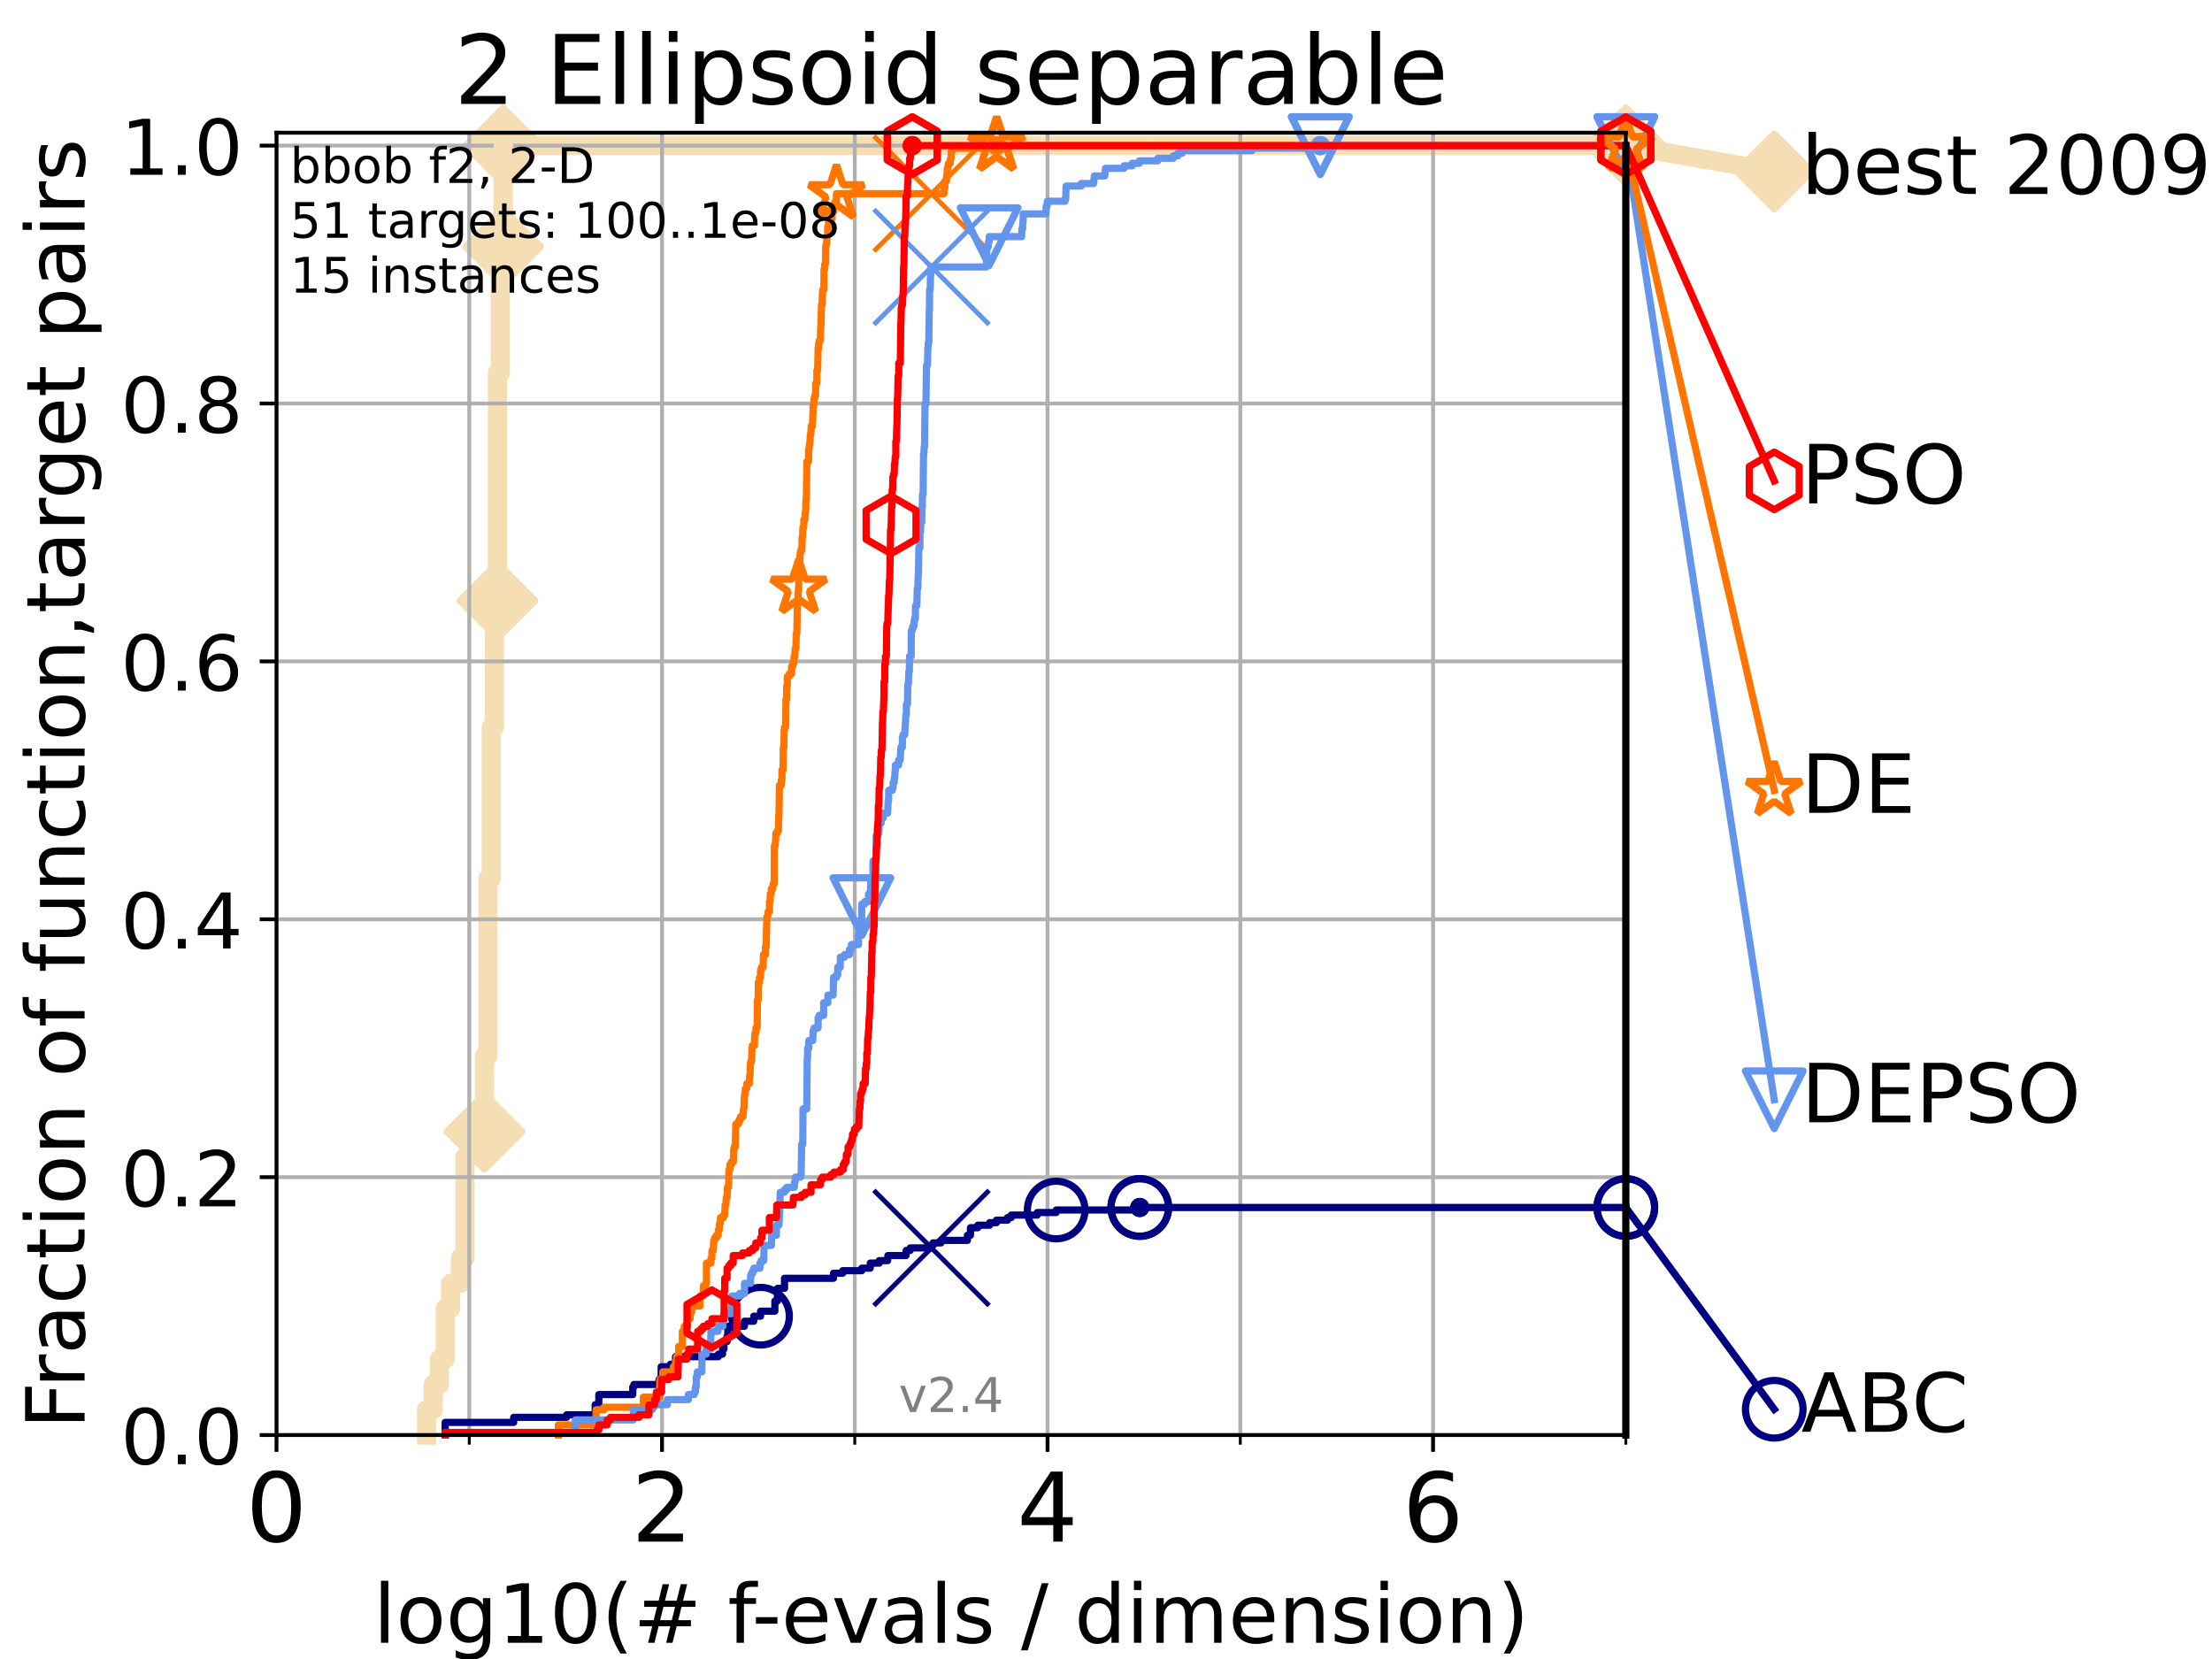 <?xml version="1.0" encoding="utf-8" standalone="no"?>
<!DOCTYPE svg PUBLIC "-//W3C//DTD SVG 1.1//EN"
  "http://www.w3.org/Graphics/SVG/1.1/DTD/svg11.dtd">
<!-- Created with matplotlib (https://matplotlib.org/) -->
<svg height="345.6pt" version="1.1" viewBox="0 0 460.8 345.6" width="460.8pt" xmlns="http://www.w3.org/2000/svg" xmlns:xlink="http://www.w3.org/1999/xlink">
 <defs>
  <style type="text/css">
*{stroke-linecap:butt;stroke-linejoin:round;}
  </style>
 </defs>
 <g id="figure_1">
  <g id="patch_1">
   <path d="M 0 345.6 
L 460.8 345.6 
L 460.8 0 
L 0 0 
z
" style="fill:#ffffff;"/>
  </g>
  <g id="axes_1">
   <g id="patch_2">
    <path d="M 57.6 298.944 
L 338.688 298.944 
L 338.688 27.648 
L 57.6 27.648 
z
" style="fill:#ffffff;"/>
   </g>
   <g id="line2d_1">
    <path d="M 88.847 298.944 
L 88.847 293.677 
L 90.243 293.677 
L 90.243 288.41 
L 91.535 288.41 
L 91.535 283.143 
L 92.738 283.143 
L 92.738 272.61 
L 93.864 272.61 
L 93.864 267.343 
L 95.918 267.343 
L 95.918 262.076 
L 96.861 262.076 
L 96.861 241.009 
L 97.755 241.009 
L 97.755 235.742 
L 100.935 235.742 
L 100.935 219.941 
L 101.647 219.941 
L 101.647 183.073 
L 102.331 183.073 
L 102.331 151.472 
L 102.989 151.472 
L 102.989 125.138 
L 103.623 125.138 
L 103.623 77.736 
L 104.235 77.736 
L 104.235 51.402 
L 104.826 51.402 
L 104.826 30.334 
L 338.688 30.334 
" style="fill:none;stroke:#f5deb3;stroke-linecap:square;stroke-width:4;"/>
   </g>
   <g id="line2d_2">
    <defs>
     <path d="M -0 7.778 
L 7.778 0 
L 0 -7.778 
L -7.778 -0 
z
" id="m2c7cc6feb2" style="stroke:#f5deb3;stroke-linejoin:miter;stroke-width:1.5;"/>
    </defs>
    <g>
     <use style="fill:#f5deb3;stroke:#f5deb3;stroke-linejoin:miter;stroke-width:1.5;" x="100.935" xlink:href="#m2c7cc6feb2" y="235.742"/>
     <use style="fill:#f5deb3;stroke:#f5deb3;stroke-linejoin:miter;stroke-width:1.5;" x="103.623" xlink:href="#m2c7cc6feb2" y="125.138"/>
     <use style="fill:#f5deb3;stroke:#f5deb3;stroke-linejoin:miter;stroke-width:1.5;" x="104.826" xlink:href="#m2c7cc6feb2" y="51.402"/>
     <use style="fill:#f5deb3;stroke:#f5deb3;stroke-linejoin:miter;stroke-width:1.5;" x="104.826" xlink:href="#m2c7cc6feb2" y="30.334"/>
     <use style="fill:#f5deb3;stroke:#f5deb3;stroke-linejoin:miter;stroke-width:1.5;" x="338.688" xlink:href="#m2c7cc6feb2" y="30.334"/>
    </g>
   </g>
   <g id="line2d_3">
    <path style="fill:none;stroke:#f5deb3;stroke-linecap:square;stroke-width:4;"/>
    <g/>
   </g>
   <g id="line2d_4">
    <path d="M 338.688 30.334 
L 369.608 35.706 
" style="fill:none;stroke:#f5deb3;stroke-linecap:square;stroke-width:4;"/>
    <g>
     <use style="fill:#f5deb3;stroke:#f5deb3;stroke-linejoin:miter;stroke-width:1.5;" x="338.688" xlink:href="#m2c7cc6feb2" y="30.334"/>
     <use style="fill:#f5deb3;stroke:#f5deb3;stroke-linejoin:miter;stroke-width:1.5;" x="369.608" xlink:href="#m2c7cc6feb2" y="35.706"/>
    </g>
   </g>
   <g id="matplotlib.axis_1">
    <g id="xtick_1">
     <g id="line2d_5">
      <path clip-path="url(#p56bd0e9491)" d="M 57.6 298.944 
L 57.6 27.648 
" style="fill:none;stroke:#b0b0b0;stroke-linecap:square;stroke-width:0.8;"/>
     </g>
     <g id="line2d_6">
      <defs>
       <path d="M 0 0 
L 0 3.5 
" id="m465d539e14" style="stroke:#000000;stroke-width:0.8;"/>
      </defs>
      <g>
       <use style="stroke:#000000;stroke-width:0.8;" x="57.6" xlink:href="#m465d539e14" y="298.944"/>
      </g>
     </g>
     <g id="text_1">
      <!-- 0 -->
      <defs>
       <path d="M 31.781 66.406 
Q 24.172 66.406 20.328 58.906 
Q 16.5 51.422 16.5 36.375 
Q 16.5 21.391 20.328 13.891 
Q 24.172 6.391 31.781 6.391 
Q 39.453 6.391 43.281 13.891 
Q 47.125 21.391 47.125 36.375 
Q 47.125 51.422 43.281 58.906 
Q 39.453 66.406 31.781 66.406 
z
M 31.781 74.219 
Q 44.047 74.219 50.516 64.516 
Q 56.984 54.828 56.984 36.375 
Q 56.984 17.969 50.516 8.266 
Q 44.047 -1.422 31.781 -1.422 
Q 19.531 -1.422 13.062 8.266 
Q 6.594 17.969 6.594 36.375 
Q 6.594 54.828 13.062 64.516 
Q 19.531 74.219 31.781 74.219 
z
" id="DejaVuSans-48"/>
      </defs>
      <g transform="translate(51.237 321.141)scale(0.2 -0.2)">
       <use xlink:href="#DejaVuSans-48"/>
      </g>
     </g>
    </g>
    <g id="xtick_2">
     <g id="line2d_7">
      <path clip-path="url(#p56bd0e9491)" d="M 137.911 298.944 
L 137.911 27.648 
" style="fill:none;stroke:#b0b0b0;stroke-linecap:square;stroke-width:0.8;"/>
     </g>
     <g id="line2d_8">
      <g>
       <use style="stroke:#000000;stroke-width:0.8;" x="137.911" xlink:href="#m465d539e14" y="298.944"/>
      </g>
     </g>
     <g id="text_2">
      <!-- 2 -->
      <defs>
       <path d="M 19.188 8.297 
L 53.609 8.297 
L 53.609 0 
L 7.328 0 
L 7.328 8.297 
Q 12.938 14.109 22.625 23.891 
Q 32.328 33.688 34.812 36.531 
Q 39.547 41.844 41.422 45.531 
Q 43.312 49.219 43.312 52.781 
Q 43.312 58.594 39.234 62.25 
Q 35.156 65.922 28.609 65.922 
Q 23.969 65.922 18.812 64.312 
Q 13.672 62.703 7.812 59.422 
L 7.812 69.391 
Q 13.766 71.781 18.938 73 
Q 24.125 74.219 28.422 74.219 
Q 39.75 74.219 46.484 68.547 
Q 53.219 62.891 53.219 53.422 
Q 53.219 48.922 51.531 44.891 
Q 49.859 40.875 45.406 35.406 
Q 44.188 33.984 37.641 27.219 
Q 31.109 20.453 19.188 8.297 
z
" id="DejaVuSans-50"/>
      </defs>
      <g transform="translate(131.548 321.141)scale(0.2 -0.2)">
       <use xlink:href="#DejaVuSans-50"/>
      </g>
     </g>
    </g>
    <g id="xtick_3">
     <g id="line2d_9">
      <path clip-path="url(#p56bd0e9491)" d="M 218.222 298.944 
L 218.222 27.648 
" style="fill:none;stroke:#b0b0b0;stroke-linecap:square;stroke-width:0.8;"/>
     </g>
     <g id="line2d_10">
      <g>
       <use style="stroke:#000000;stroke-width:0.8;" x="218.222" xlink:href="#m465d539e14" y="298.944"/>
      </g>
     </g>
     <g id="text_3">
      <!-- 4 -->
      <defs>
       <path d="M 37.797 64.312 
L 12.891 25.391 
L 37.797 25.391 
z
M 35.203 72.906 
L 47.609 72.906 
L 47.609 25.391 
L 58.016 25.391 
L 58.016 17.188 
L 47.609 17.188 
L 47.609 0 
L 37.797 0 
L 37.797 17.188 
L 4.891 17.188 
L 4.891 26.703 
z
" id="DejaVuSans-52"/>
      </defs>
      <g transform="translate(211.859 321.141)scale(0.2 -0.2)">
       <use xlink:href="#DejaVuSans-52"/>
      </g>
     </g>
    </g>
    <g id="xtick_4">
     <g id="line2d_11">
      <path clip-path="url(#p56bd0e9491)" d="M 298.533 298.944 
L 298.533 27.648 
" style="fill:none;stroke:#b0b0b0;stroke-linecap:square;stroke-width:0.8;"/>
     </g>
     <g id="line2d_12">
      <g>
       <use style="stroke:#000000;stroke-width:0.8;" x="298.533" xlink:href="#m465d539e14" y="298.944"/>
      </g>
     </g>
     <g id="text_4">
      <!-- 6 -->
      <defs>
       <path d="M 33.016 40.375 
Q 26.375 40.375 22.484 35.828 
Q 18.609 31.297 18.609 23.391 
Q 18.609 15.531 22.484 10.953 
Q 26.375 6.391 33.016 6.391 
Q 39.656 6.391 43.531 10.953 
Q 47.406 15.531 47.406 23.391 
Q 47.406 31.297 43.531 35.828 
Q 39.656 40.375 33.016 40.375 
z
M 52.594 71.297 
L 52.594 62.312 
Q 48.875 64.062 45.094 64.984 
Q 41.312 65.922 37.594 65.922 
Q 27.828 65.922 22.672 59.328 
Q 17.531 52.734 16.797 39.406 
Q 19.672 43.656 24.016 45.922 
Q 28.375 48.188 33.594 48.188 
Q 44.578 48.188 50.953 41.516 
Q 57.328 34.859 57.328 23.391 
Q 57.328 12.156 50.688 5.359 
Q 44.047 -1.422 33.016 -1.422 
Q 20.359 -1.422 13.672 8.266 
Q 6.984 17.969 6.984 36.375 
Q 6.984 53.656 15.188 63.938 
Q 23.391 74.219 37.203 74.219 
Q 40.922 74.219 44.703 73.484 
Q 48.484 72.75 52.594 71.297 
z
" id="DejaVuSans-54"/>
      </defs>
      <g transform="translate(292.17 321.141)scale(0.2 -0.2)">
       <use xlink:href="#DejaVuSans-54"/>
      </g>
     </g>
    </g>
    <g id="xtick_5">
     <g id="line2d_13">
      <path clip-path="url(#p56bd0e9491)" d="M 97.755 298.944 
L 97.755 27.648 
" style="fill:none;stroke:#b0b0b0;stroke-linecap:square;stroke-width:0.8;"/>
     </g>
     <g id="line2d_14">
      <defs>
       <path d="M 0 0 
L 0 2 
" id="mf95c9abed7" style="stroke:#000000;stroke-width:0.6;"/>
      </defs>
      <g>
       <use style="stroke:#000000;stroke-width:0.6;" x="97.755" xlink:href="#mf95c9abed7" y="298.944"/>
      </g>
     </g>
    </g>
    <g id="xtick_6">
     <g id="line2d_15">
      <path clip-path="url(#p56bd0e9491)" d="M 178.066 298.944 
L 178.066 27.648 
" style="fill:none;stroke:#b0b0b0;stroke-linecap:square;stroke-width:0.8;"/>
     </g>
     <g id="line2d_16">
      <g>
       <use style="stroke:#000000;stroke-width:0.6;" x="178.066" xlink:href="#mf95c9abed7" y="298.944"/>
      </g>
     </g>
    </g>
    <g id="xtick_7">
     <g id="line2d_17">
      <path clip-path="url(#p56bd0e9491)" d="M 258.377 298.944 
L 258.377 27.648 
" style="fill:none;stroke:#b0b0b0;stroke-linecap:square;stroke-width:0.8;"/>
     </g>
     <g id="line2d_18">
      <g>
       <use style="stroke:#000000;stroke-width:0.6;" x="258.377" xlink:href="#mf95c9abed7" y="298.944"/>
      </g>
     </g>
    </g>
    <g id="xtick_8">
     <g id="line2d_19">
      <path clip-path="url(#p56bd0e9491)" d="M 338.688 298.944 
L 338.688 27.648 
" style="fill:none;stroke:#b0b0b0;stroke-linecap:square;stroke-width:0.8;"/>
     </g>
     <g id="line2d_20">
      <g>
       <use style="stroke:#000000;stroke-width:0.6;" x="338.688" xlink:href="#mf95c9abed7" y="298.944"/>
      </g>
     </g>
    </g>
    <g id="text_5">
     <!-- log10(# f-evals / dimension) -->
     <defs>
      <path d="M 9.422 75.984 
L 18.406 75.984 
L 18.406 0 
L 9.422 0 
z
" id="DejaVuSans-108"/>
      <path d="M 30.609 48.391 
Q 23.391 48.391 19.188 42.75 
Q 14.984 37.109 14.984 27.297 
Q 14.984 17.484 19.156 11.844 
Q 23.344 6.203 30.609 6.203 
Q 37.797 6.203 41.984 11.859 
Q 46.188 17.531 46.188 27.297 
Q 46.188 37.016 41.984 42.703 
Q 37.797 48.391 30.609 48.391 
z
M 30.609 56 
Q 42.328 56 49.016 48.375 
Q 55.719 40.766 55.719 27.297 
Q 55.719 13.875 49.016 6.219 
Q 42.328 -1.422 30.609 -1.422 
Q 18.844 -1.422 12.172 6.219 
Q 5.516 13.875 5.516 27.297 
Q 5.516 40.766 12.172 48.375 
Q 18.844 56 30.609 56 
z
" id="DejaVuSans-111"/>
      <path d="M 45.406 27.984 
Q 45.406 37.75 41.375 43.109 
Q 37.359 48.484 30.078 48.484 
Q 22.859 48.484 18.828 43.109 
Q 14.797 37.75 14.797 27.984 
Q 14.797 18.266 18.828 12.891 
Q 22.859 7.516 30.078 7.516 
Q 37.359 7.516 41.375 12.891 
Q 45.406 18.266 45.406 27.984 
z
M 54.391 6.781 
Q 54.391 -7.172 48.188 -13.984 
Q 42 -20.797 29.203 -20.797 
Q 24.469 -20.797 20.266 -20.094 
Q 16.062 -19.391 12.109 -17.922 
L 12.109 -9.188 
Q 16.062 -11.328 19.922 -12.344 
Q 23.781 -13.375 27.781 -13.375 
Q 36.625 -13.375 41.016 -8.766 
Q 45.406 -4.156 45.406 5.172 
L 45.406 9.625 
Q 42.625 4.781 38.281 2.391 
Q 33.938 0 27.875 0 
Q 17.828 0 11.672 7.656 
Q 5.516 15.328 5.516 27.984 
Q 5.516 40.672 11.672 48.328 
Q 17.828 56 27.875 56 
Q 33.938 56 38.281 53.609 
Q 42.625 51.219 45.406 46.391 
L 45.406 54.688 
L 54.391 54.688 
z
" id="DejaVuSans-103"/>
      <path d="M 12.406 8.297 
L 28.516 8.297 
L 28.516 63.922 
L 10.984 60.406 
L 10.984 69.391 
L 28.422 72.906 
L 38.281 72.906 
L 38.281 8.297 
L 54.391 8.297 
L 54.391 0 
L 12.406 0 
z
" id="DejaVuSans-49"/>
      <path d="M 31 75.875 
Q 24.469 64.656 21.281 53.656 
Q 18.109 42.672 18.109 31.391 
Q 18.109 20.125 21.312 9.062 
Q 24.516 -2 31 -13.188 
L 23.188 -13.188 
Q 15.875 -1.703 12.234 9.375 
Q 8.594 20.453 8.594 31.391 
Q 8.594 42.281 12.203 53.312 
Q 15.828 64.359 23.188 75.875 
z
" id="DejaVuSans-40"/>
      <path d="M 51.125 44 
L 36.922 44 
L 32.812 27.688 
L 47.125 27.688 
z
M 43.797 71.781 
L 38.719 51.516 
L 52.984 51.516 
L 58.109 71.781 
L 65.922 71.781 
L 60.891 51.516 
L 76.125 51.516 
L 76.125 44 
L 58.984 44 
L 54.984 27.688 
L 70.516 27.688 
L 70.516 20.219 
L 53.078 20.219 
L 48 0 
L 40.188 0 
L 45.219 20.219 
L 30.906 20.219 
L 25.875 0 
L 18.016 0 
L 23.094 20.219 
L 7.719 20.219 
L 7.719 27.688 
L 24.906 27.688 
L 29 44 
L 13.281 44 
L 13.281 51.516 
L 30.906 51.516 
L 35.891 71.781 
z
" id="DejaVuSans-35"/>
      <path id="DejaVuSans-32"/>
      <path d="M 37.109 75.984 
L 37.109 68.5 
L 28.516 68.5 
Q 23.688 68.5 21.797 66.547 
Q 19.922 64.594 19.922 59.516 
L 19.922 54.688 
L 34.719 54.688 
L 34.719 47.703 
L 19.922 47.703 
L 19.922 0 
L 10.891 0 
L 10.891 47.703 
L 2.297 47.703 
L 2.297 54.688 
L 10.891 54.688 
L 10.891 58.5 
Q 10.891 67.625 15.141 71.797 
Q 19.391 75.984 28.609 75.984 
z
" id="DejaVuSans-102"/>
      <path d="M 4.891 31.391 
L 31.203 31.391 
L 31.203 23.391 
L 4.891 23.391 
z
" id="DejaVuSans-45"/>
      <path d="M 56.203 29.594 
L 56.203 25.203 
L 14.891 25.203 
Q 15.484 15.922 20.484 11.062 
Q 25.484 6.203 34.422 6.203 
Q 39.594 6.203 44.453 7.469 
Q 49.312 8.734 54.109 11.281 
L 54.109 2.781 
Q 49.266 0.734 44.188 -0.344 
Q 39.109 -1.422 33.891 -1.422 
Q 20.797 -1.422 13.156 6.188 
Q 5.516 13.812 5.516 26.812 
Q 5.516 40.234 12.766 48.109 
Q 20.016 56 32.328 56 
Q 43.359 56 49.781 48.891 
Q 56.203 41.797 56.203 29.594 
z
M 47.219 32.234 
Q 47.125 39.594 43.094 43.984 
Q 39.062 48.391 32.422 48.391 
Q 24.906 48.391 20.391 44.141 
Q 15.875 39.891 15.188 32.172 
z
" id="DejaVuSans-101"/>
      <path d="M 2.984 54.688 
L 12.5 54.688 
L 29.594 8.797 
L 46.688 54.688 
L 56.203 54.688 
L 35.688 0 
L 23.484 0 
z
" id="DejaVuSans-118"/>
      <path d="M 34.281 27.484 
Q 23.391 27.484 19.188 25 
Q 14.984 22.516 14.984 16.5 
Q 14.984 11.719 18.141 8.906 
Q 21.297 6.109 26.703 6.109 
Q 34.188 6.109 38.703 11.406 
Q 43.219 16.703 43.219 25.484 
L 43.219 27.484 
z
M 52.203 31.203 
L 52.203 0 
L 43.219 0 
L 43.219 8.297 
Q 40.141 3.328 35.547 0.953 
Q 30.953 -1.422 24.312 -1.422 
Q 15.922 -1.422 10.953 3.297 
Q 6 8.016 6 15.922 
Q 6 25.141 12.172 29.828 
Q 18.359 34.516 30.609 34.516 
L 43.219 34.516 
L 43.219 35.406 
Q 43.219 41.609 39.141 45 
Q 35.062 48.391 27.688 48.391 
Q 23 48.391 18.547 47.266 
Q 14.109 46.141 10.016 43.891 
L 10.016 52.203 
Q 14.938 54.109 19.578 55.047 
Q 24.219 56 28.609 56 
Q 40.484 56 46.344 49.844 
Q 52.203 43.703 52.203 31.203 
z
" id="DejaVuSans-97"/>
      <path d="M 44.281 53.078 
L 44.281 44.578 
Q 40.484 46.531 36.375 47.5 
Q 32.281 48.484 27.875 48.484 
Q 21.188 48.484 17.844 46.438 
Q 14.5 44.391 14.5 40.281 
Q 14.5 37.156 16.891 35.375 
Q 19.281 33.594 26.516 31.984 
L 29.594 31.297 
Q 39.156 29.25 43.188 25.516 
Q 47.219 21.781 47.219 15.094 
Q 47.219 7.469 41.188 3.016 
Q 35.156 -1.422 24.609 -1.422 
Q 20.219 -1.422 15.453 -0.562 
Q 10.688 0.297 5.422 2 
L 5.422 11.281 
Q 10.406 8.688 15.234 7.391 
Q 20.062 6.109 24.812 6.109 
Q 31.156 6.109 34.562 8.281 
Q 37.984 10.453 37.984 14.406 
Q 37.984 18.062 35.516 20.016 
Q 33.062 21.969 24.703 23.781 
L 21.578 24.516 
Q 13.234 26.266 9.516 29.906 
Q 5.812 33.547 5.812 39.891 
Q 5.812 47.609 11.281 51.797 
Q 16.75 56 26.812 56 
Q 31.781 56 36.172 55.266 
Q 40.578 54.547 44.281 53.078 
z
" id="DejaVuSans-115"/>
      <path d="M 25.391 72.906 
L 33.688 72.906 
L 8.297 -9.281 
L 0 -9.281 
z
" id="DejaVuSans-47"/>
      <path d="M 45.406 46.391 
L 45.406 75.984 
L 54.391 75.984 
L 54.391 0 
L 45.406 0 
L 45.406 8.203 
Q 42.578 3.328 38.25 0.953 
Q 33.938 -1.422 27.875 -1.422 
Q 17.969 -1.422 11.734 6.484 
Q 5.516 14.406 5.516 27.297 
Q 5.516 40.188 11.734 48.094 
Q 17.969 56 27.875 56 
Q 33.938 56 38.25 53.625 
Q 42.578 51.266 45.406 46.391 
z
M 14.797 27.297 
Q 14.797 17.391 18.875 11.75 
Q 22.953 6.109 30.078 6.109 
Q 37.203 6.109 41.297 11.75 
Q 45.406 17.391 45.406 27.297 
Q 45.406 37.203 41.297 42.844 
Q 37.203 48.484 30.078 48.484 
Q 22.953 48.484 18.875 42.844 
Q 14.797 37.203 14.797 27.297 
z
" id="DejaVuSans-100"/>
      <path d="M 9.422 54.688 
L 18.406 54.688 
L 18.406 0 
L 9.422 0 
z
M 9.422 75.984 
L 18.406 75.984 
L 18.406 64.594 
L 9.422 64.594 
z
" id="DejaVuSans-105"/>
      <path d="M 52 44.188 
Q 55.375 50.25 60.062 53.125 
Q 64.75 56 71.094 56 
Q 79.641 56 84.281 50.016 
Q 88.922 44.047 88.922 33.016 
L 88.922 0 
L 79.891 0 
L 79.891 32.719 
Q 79.891 40.578 77.094 44.375 
Q 74.312 48.188 68.609 48.188 
Q 61.625 48.188 57.562 43.547 
Q 53.516 38.922 53.516 30.906 
L 53.516 0 
L 44.484 0 
L 44.484 32.719 
Q 44.484 40.625 41.703 44.406 
Q 38.922 48.188 33.109 48.188 
Q 26.219 48.188 22.156 43.531 
Q 18.109 38.875 18.109 30.906 
L 18.109 0 
L 9.078 0 
L 9.078 54.688 
L 18.109 54.688 
L 18.109 46.188 
Q 21.188 51.219 25.484 53.609 
Q 29.781 56 35.688 56 
Q 41.656 56 45.828 52.969 
Q 50 49.953 52 44.188 
z
" id="DejaVuSans-109"/>
      <path d="M 54.891 33.016 
L 54.891 0 
L 45.906 0 
L 45.906 32.719 
Q 45.906 40.484 42.875 44.328 
Q 39.844 48.188 33.797 48.188 
Q 26.516 48.188 22.312 43.547 
Q 18.109 38.922 18.109 30.906 
L 18.109 0 
L 9.078 0 
L 9.078 54.688 
L 18.109 54.688 
L 18.109 46.188 
Q 21.344 51.125 25.703 53.562 
Q 30.078 56 35.797 56 
Q 45.219 56 50.047 50.172 
Q 54.891 44.344 54.891 33.016 
z
" id="DejaVuSans-110"/>
      <path d="M 8.016 75.875 
L 15.828 75.875 
Q 23.141 64.359 26.781 53.312 
Q 30.422 42.281 30.422 31.391 
Q 30.422 20.453 26.781 9.375 
Q 23.141 -1.703 15.828 -13.188 
L 8.016 -13.188 
Q 14.5 -2 17.703 9.062 
Q 20.906 20.125 20.906 31.391 
Q 20.906 42.672 17.703 53.656 
Q 14.5 64.656 8.016 75.875 
z
" id="DejaVuSans-41"/>
     </defs>
     <g transform="translate(77.764 342.218)scale(0.17 -0.17)">
      <use xlink:href="#DejaVuSans-108"/>
      <use x="27.783" xlink:href="#DejaVuSans-111"/>
      <use x="88.965" xlink:href="#DejaVuSans-103"/>
      <use x="152.441" xlink:href="#DejaVuSans-49"/>
      <use x="216.064" xlink:href="#DejaVuSans-48"/>
      <use x="279.688" xlink:href="#DejaVuSans-40"/>
      <use x="318.701" xlink:href="#DejaVuSans-35"/>
      <use x="402.49" xlink:href="#DejaVuSans-32"/>
      <use x="434.277" xlink:href="#DejaVuSans-102"/>
      <use x="463.982" xlink:href="#DejaVuSans-45"/>
      <use x="500.066" xlink:href="#DejaVuSans-101"/>
      <use x="561.59" xlink:href="#DejaVuSans-118"/>
      <use x="620.77" xlink:href="#DejaVuSans-97"/>
      <use x="682.049" xlink:href="#DejaVuSans-108"/>
      <use x="709.832" xlink:href="#DejaVuSans-115"/>
      <use x="761.932" xlink:href="#DejaVuSans-32"/>
      <use x="793.719" xlink:href="#DejaVuSans-47"/>
      <use x="827.41" xlink:href="#DejaVuSans-32"/>
      <use x="859.197" xlink:href="#DejaVuSans-100"/>
      <use x="922.674" xlink:href="#DejaVuSans-105"/>
      <use x="950.457" xlink:href="#DejaVuSans-109"/>
      <use x="1047.869" xlink:href="#DejaVuSans-101"/>
      <use x="1109.393" xlink:href="#DejaVuSans-110"/>
      <use x="1172.771" xlink:href="#DejaVuSans-115"/>
      <use x="1224.871" xlink:href="#DejaVuSans-105"/>
      <use x="1252.654" xlink:href="#DejaVuSans-111"/>
      <use x="1313.836" xlink:href="#DejaVuSans-110"/>
      <use x="1377.215" xlink:href="#DejaVuSans-41"/>
     </g>
    </g>
   </g>
   <g id="matplotlib.axis_2">
    <g id="ytick_1">
     <g id="line2d_21">
      <path clip-path="url(#p56bd0e9491)" d="M 57.6 298.944 
L 338.688 298.944 
" style="fill:none;stroke:#b0b0b0;stroke-linecap:square;stroke-width:0.8;"/>
     </g>
     <g id="line2d_22">
      <defs>
       <path d="M 0 0 
L -3.5 0 
" id="mab8ecc9b06" style="stroke:#000000;stroke-width:0.8;"/>
      </defs>
      <g>
       <use style="stroke:#000000;stroke-width:0.8;" x="57.6" xlink:href="#mab8ecc9b06" y="298.944"/>
      </g>
     </g>
     <g id="text_6">
      <!-- 0.0 -->
      <defs>
       <path d="M 10.688 12.406 
L 21 12.406 
L 21 0 
L 10.688 0 
z
" id="DejaVuSans-46"/>
      </defs>
      <g transform="translate(25.155 305.023)scale(0.16 -0.16)">
       <use xlink:href="#DejaVuSans-48"/>
       <use x="63.623" xlink:href="#DejaVuSans-46"/>
       <use x="95.41" xlink:href="#DejaVuSans-48"/>
      </g>
     </g>
    </g>
    <g id="ytick_2">
     <g id="line2d_23">
      <path clip-path="url(#p56bd0e9491)" d="M 57.6 245.222 
L 338.688 245.222 
" style="fill:none;stroke:#b0b0b0;stroke-linecap:square;stroke-width:0.8;"/>
     </g>
     <g id="line2d_24">
      <g>
       <use style="stroke:#000000;stroke-width:0.8;" x="57.6" xlink:href="#mab8ecc9b06" y="245.222"/>
      </g>
     </g>
     <g id="text_7">
      <!-- 0.2 -->
      <g transform="translate(25.155 251.301)scale(0.16 -0.16)">
       <use xlink:href="#DejaVuSans-48"/>
       <use x="63.623" xlink:href="#DejaVuSans-46"/>
       <use x="95.41" xlink:href="#DejaVuSans-50"/>
      </g>
     </g>
    </g>
    <g id="ytick_3">
     <g id="line2d_25">
      <path clip-path="url(#p56bd0e9491)" d="M 57.6 191.5 
L 338.688 191.5 
" style="fill:none;stroke:#b0b0b0;stroke-linecap:square;stroke-width:0.8;"/>
     </g>
     <g id="line2d_26">
      <g>
       <use style="stroke:#000000;stroke-width:0.8;" x="57.6" xlink:href="#mab8ecc9b06" y="191.5"/>
      </g>
     </g>
     <g id="text_8">
      <!-- 0.4 -->
      <g transform="translate(25.155 197.579)scale(0.16 -0.16)">
       <use xlink:href="#DejaVuSans-48"/>
       <use x="63.623" xlink:href="#DejaVuSans-46"/>
       <use x="95.41" xlink:href="#DejaVuSans-52"/>
      </g>
     </g>
    </g>
    <g id="ytick_4">
     <g id="line2d_27">
      <path clip-path="url(#p56bd0e9491)" d="M 57.6 137.778 
L 338.688 137.778 
" style="fill:none;stroke:#b0b0b0;stroke-linecap:square;stroke-width:0.8;"/>
     </g>
     <g id="line2d_28">
      <g>
       <use style="stroke:#000000;stroke-width:0.8;" x="57.6" xlink:href="#mab8ecc9b06" y="137.778"/>
      </g>
     </g>
     <g id="text_9">
      <!-- 0.6 -->
      <g transform="translate(25.155 143.857)scale(0.16 -0.16)">
       <use xlink:href="#DejaVuSans-48"/>
       <use x="63.623" xlink:href="#DejaVuSans-46"/>
       <use x="95.41" xlink:href="#DejaVuSans-54"/>
      </g>
     </g>
    </g>
    <g id="ytick_5">
     <g id="line2d_29">
      <path clip-path="url(#p56bd0e9491)" d="M 57.6 84.056 
L 338.688 84.056 
" style="fill:none;stroke:#b0b0b0;stroke-linecap:square;stroke-width:0.8;"/>
     </g>
     <g id="line2d_30">
      <g>
       <use style="stroke:#000000;stroke-width:0.8;" x="57.6" xlink:href="#mab8ecc9b06" y="84.056"/>
      </g>
     </g>
     <g id="text_10">
      <!-- 0.8 -->
      <defs>
       <path d="M 31.781 34.625 
Q 24.75 34.625 20.719 30.859 
Q 16.703 27.094 16.703 20.516 
Q 16.703 13.922 20.719 10.156 
Q 24.75 6.391 31.781 6.391 
Q 38.812 6.391 42.859 10.172 
Q 46.922 13.969 46.922 20.516 
Q 46.922 27.094 42.891 30.859 
Q 38.875 34.625 31.781 34.625 
z
M 21.922 38.812 
Q 15.578 40.375 12.031 44.719 
Q 8.5 49.078 8.5 55.328 
Q 8.5 64.062 14.719 69.141 
Q 20.953 74.219 31.781 74.219 
Q 42.672 74.219 48.875 69.141 
Q 55.078 64.062 55.078 55.328 
Q 55.078 49.078 51.531 44.719 
Q 48 40.375 41.703 38.812 
Q 48.828 37.156 52.797 32.312 
Q 56.781 27.484 56.781 20.516 
Q 56.781 9.906 50.312 4.234 
Q 43.844 -1.422 31.781 -1.422 
Q 19.734 -1.422 13.25 4.234 
Q 6.781 9.906 6.781 20.516 
Q 6.781 27.484 10.781 32.312 
Q 14.797 37.156 21.922 38.812 
z
M 18.312 54.391 
Q 18.312 48.734 21.844 45.562 
Q 25.391 42.391 31.781 42.391 
Q 38.141 42.391 41.719 45.562 
Q 45.312 48.734 45.312 54.391 
Q 45.312 60.062 41.719 63.234 
Q 38.141 66.406 31.781 66.406 
Q 25.391 66.406 21.844 63.234 
Q 18.312 60.062 18.312 54.391 
z
" id="DejaVuSans-56"/>
      </defs>
      <g transform="translate(25.155 90.135)scale(0.16 -0.16)">
       <use xlink:href="#DejaVuSans-48"/>
       <use x="63.623" xlink:href="#DejaVuSans-46"/>
       <use x="95.41" xlink:href="#DejaVuSans-56"/>
      </g>
     </g>
    </g>
    <g id="ytick_6">
     <g id="line2d_31">
      <path clip-path="url(#p56bd0e9491)" d="M 57.6 30.334 
L 338.688 30.334 
" style="fill:none;stroke:#b0b0b0;stroke-linecap:square;stroke-width:0.8;"/>
     </g>
     <g id="line2d_32">
      <g>
       <use style="stroke:#000000;stroke-width:0.8;" x="57.6" xlink:href="#mab8ecc9b06" y="30.334"/>
      </g>
     </g>
     <g id="text_11">
      <!-- 1.0 -->
      <g transform="translate(25.155 36.413)scale(0.16 -0.16)">
       <use xlink:href="#DejaVuSans-49"/>
       <use x="63.623" xlink:href="#DejaVuSans-46"/>
       <use x="95.41" xlink:href="#DejaVuSans-48"/>
      </g>
     </g>
    </g>
    <g id="text_12">
     <!-- Fraction of function,target pairs -->
     <defs>
      <path d="M 9.812 72.906 
L 51.703 72.906 
L 51.703 64.594 
L 19.672 64.594 
L 19.672 43.109 
L 48.578 43.109 
L 48.578 34.812 
L 19.672 34.812 
L 19.672 0 
L 9.812 0 
z
" id="DejaVuSans-70"/>
      <path d="M 41.109 46.297 
Q 39.594 47.172 37.812 47.578 
Q 36.031 48 33.891 48 
Q 26.266 48 22.188 43.047 
Q 18.109 38.094 18.109 28.812 
L 18.109 0 
L 9.078 0 
L 9.078 54.688 
L 18.109 54.688 
L 18.109 46.188 
Q 20.953 51.172 25.484 53.578 
Q 30.031 56 36.531 56 
Q 37.453 56 38.578 55.875 
Q 39.703 55.766 41.062 55.516 
z
" id="DejaVuSans-114"/>
      <path d="M 48.781 52.594 
L 48.781 44.188 
Q 44.969 46.297 41.141 47.344 
Q 37.312 48.391 33.406 48.391 
Q 24.656 48.391 19.812 42.844 
Q 14.984 37.312 14.984 27.297 
Q 14.984 17.281 19.812 11.734 
Q 24.656 6.203 33.406 6.203 
Q 37.312 6.203 41.141 7.25 
Q 44.969 8.297 48.781 10.406 
L 48.781 2.094 
Q 45.016 0.344 40.984 -0.531 
Q 36.969 -1.422 32.422 -1.422 
Q 20.062 -1.422 12.781 6.344 
Q 5.516 14.109 5.516 27.297 
Q 5.516 40.672 12.859 48.328 
Q 20.219 56 33.016 56 
Q 37.156 56 41.109 55.141 
Q 45.062 54.297 48.781 52.594 
z
" id="DejaVuSans-99"/>
      <path d="M 18.312 70.219 
L 18.312 54.688 
L 36.812 54.688 
L 36.812 47.703 
L 18.312 47.703 
L 18.312 18.016 
Q 18.312 11.328 20.141 9.422 
Q 21.969 7.516 27.594 7.516 
L 36.812 7.516 
L 36.812 0 
L 27.594 0 
Q 17.188 0 13.234 3.875 
Q 9.281 7.766 9.281 18.016 
L 9.281 47.703 
L 2.688 47.703 
L 2.688 54.688 
L 9.281 54.688 
L 9.281 70.219 
z
" id="DejaVuSans-116"/>
      <path d="M 8.5 21.578 
L 8.5 54.688 
L 17.484 54.688 
L 17.484 21.922 
Q 17.484 14.156 20.5 10.266 
Q 23.531 6.391 29.594 6.391 
Q 36.859 6.391 41.078 11.031 
Q 45.312 15.672 45.312 23.688 
L 45.312 54.688 
L 54.297 54.688 
L 54.297 0 
L 45.312 0 
L 45.312 8.406 
Q 42.047 3.422 37.719 1 
Q 33.406 -1.422 27.688 -1.422 
Q 18.266 -1.422 13.375 4.438 
Q 8.5 10.297 8.5 21.578 
z
M 31.109 56 
z
" id="DejaVuSans-117"/>
      <path d="M 11.719 12.406 
L 22.016 12.406 
L 22.016 4 
L 14.016 -11.625 
L 7.719 -11.625 
L 11.719 4 
z
" id="DejaVuSans-44"/>
      <path d="M 18.109 8.203 
L 18.109 -20.797 
L 9.078 -20.797 
L 9.078 54.688 
L 18.109 54.688 
L 18.109 46.391 
Q 20.953 51.266 25.266 53.625 
Q 29.594 56 35.594 56 
Q 45.562 56 51.781 48.094 
Q 58.016 40.188 58.016 27.297 
Q 58.016 14.406 51.781 6.484 
Q 45.562 -1.422 35.594 -1.422 
Q 29.594 -1.422 25.266 0.953 
Q 20.953 3.328 18.109 8.203 
z
M 48.688 27.297 
Q 48.688 37.203 44.609 42.844 
Q 40.531 48.484 33.406 48.484 
Q 26.266 48.484 22.188 42.844 
Q 18.109 37.203 18.109 27.297 
Q 18.109 17.391 22.188 11.75 
Q 26.266 6.109 33.406 6.109 
Q 40.531 6.109 44.609 11.75 
Q 48.688 17.391 48.688 27.297 
z
" id="DejaVuSans-112"/>
     </defs>
     <g transform="translate(17.62 297.681)rotate(-90)scale(0.17 -0.17)">
      <use xlink:href="#DejaVuSans-70"/>
      <use x="50.27" xlink:href="#DejaVuSans-114"/>
      <use x="91.383" xlink:href="#DejaVuSans-97"/>
      <use x="152.662" xlink:href="#DejaVuSans-99"/>
      <use x="207.643" xlink:href="#DejaVuSans-116"/>
      <use x="246.852" xlink:href="#DejaVuSans-105"/>
      <use x="274.635" xlink:href="#DejaVuSans-111"/>
      <use x="335.816" xlink:href="#DejaVuSans-110"/>
      <use x="399.195" xlink:href="#DejaVuSans-32"/>
      <use x="430.982" xlink:href="#DejaVuSans-111"/>
      <use x="492.164" xlink:href="#DejaVuSans-102"/>
      <use x="527.369" xlink:href="#DejaVuSans-32"/>
      <use x="559.156" xlink:href="#DejaVuSans-102"/>
      <use x="594.361" xlink:href="#DejaVuSans-117"/>
      <use x="657.74" xlink:href="#DejaVuSans-110"/>
      <use x="721.119" xlink:href="#DejaVuSans-99"/>
      <use x="776.1" xlink:href="#DejaVuSans-116"/>
      <use x="815.309" xlink:href="#DejaVuSans-105"/>
      <use x="843.092" xlink:href="#DejaVuSans-111"/>
      <use x="904.273" xlink:href="#DejaVuSans-110"/>
      <use x="967.652" xlink:href="#DejaVuSans-44"/>
      <use x="999.439" xlink:href="#DejaVuSans-116"/>
      <use x="1038.648" xlink:href="#DejaVuSans-97"/>
      <use x="1099.928" xlink:href="#DejaVuSans-114"/>
      <use x="1139.291" xlink:href="#DejaVuSans-103"/>
      <use x="1202.768" xlink:href="#DejaVuSans-101"/>
      <use x="1264.291" xlink:href="#DejaVuSans-116"/>
      <use x="1303.5" xlink:href="#DejaVuSans-32"/>
      <use x="1335.287" xlink:href="#DejaVuSans-112"/>
      <use x="1398.764" xlink:href="#DejaVuSans-97"/>
      <use x="1460.043" xlink:href="#DejaVuSans-105"/>
      <use x="1487.826" xlink:href="#DejaVuSans-114"/>
      <use x="1528.939" xlink:href="#DejaVuSans-115"/>
     </g>
    </g>
   </g>
   <g id="line2d_33">
    <defs>
     <path d="M 0 1.5 
C 0.398 1.5 0.779 1.342 1.061 1.061 
C 1.342 0.779 1.5 0.398 1.5 0 
C 1.5 -0.398 1.342 -0.779 1.061 -1.061 
C 0.779 -1.342 0.398 -1.5 0 -1.5 
C -0.398 -1.5 -0.779 -1.342 -1.061 -1.061 
C -1.342 -0.779 -1.5 -0.398 -1.5 0 
C -1.5 0.398 -1.342 0.779 -1.061 1.061 
C -0.779 1.342 -0.398 1.5 0 1.5 
z
" id="m8283e1b693" style="stroke:#f5deb3;"/>
    </defs>
    <g>
     <use style="fill:#f5deb3;stroke:#f5deb3;" x="104.826" xlink:href="#m8283e1b693" y="30.334"/>
     <use style="fill:#f5deb3;stroke:#f5deb3;" x="104.826" xlink:href="#m8283e1b693" y="30.334"/>
    </g>
   </g>
   <g id="line2d_34">
    <defs>
     <path d="M 0 1.5 
C 0.398 1.5 0.779 1.342 1.061 1.061 
C 1.342 0.779 1.5 0.398 1.5 0 
C 1.5 -0.398 1.342 -0.779 1.061 -1.061 
C 0.779 -1.342 0.398 -1.5 0 -1.5 
C -0.398 -1.5 -0.779 -1.342 -1.061 -1.061 
C -1.342 -0.779 -1.5 -0.398 -1.5 0 
C -1.5 0.398 -1.342 0.779 -1.061 1.061 
C -0.779 1.342 -0.398 1.5 0 1.5 
z
" id="mea88951aea" style="stroke:#000080;"/>
    </defs>
    <g>
     <use style="fill:#000080;stroke:#000080;" x="237.438" xlink:href="#mea88951aea" y="251.542"/>
     <use style="fill:#000080;stroke:#000080;" x="237.438" xlink:href="#mea88951aea" y="251.542"/>
    </g>
   </g>
   <g id="line2d_35">
    <path d="M 92.738 298.944 
L 92.738 296.311 
L 107.009 296.311 
L 107.009 295.257 
L 118.04 295.257 
L 118.04 294.731 
L 123.985 294.731 
L 123.985 292.624 
L 124.744 292.624 
L 124.744 290.517 
L 131.815 290.517 
L 131.815 288.937 
L 132.06 288.937 
L 132.06 288.41 
L 137.29 288.41 
L 137.29 287.357 
L 137.736 287.357 
L 137.736 284.723 
L 139.652 284.723 
L 139.652 284.197 
L 140.723 284.197 
L 140.723 282.617 
L 149.647 282.617 
L 149.647 282.09 
L 150.514 282.09 
L 150.514 281.037 
L 150.808 281.037 
L 150.808 279.457 
L 151.462 279.457 
L 151.462 278.403 
L 151.621 278.403 
L 151.621 276.296 
L 155.07 276.296 
L 155.07 275.243 
L 157.012 275.243 
L 157.012 274.19 
L 158.439 274.19 
L 158.439 273.136 
L 161.42 273.136 
L 161.42 271.03 
L 161.956 271.03 
L 161.956 268.396 
L 163.429 268.396 
L 163.429 266.289 
L 173.632 266.289 
L 173.632 265.236 
L 175.547 265.236 
L 175.547 264.709 
L 179.529 264.709 
L 179.529 264.183 
L 181.289 264.183 
L 181.289 263.129 
L 183.17 263.129 
L 183.17 262.603 
L 184.921 262.603 
L 184.921 262.076 
L 184.968 262.076 
L 184.968 261.549 
L 188.747 261.549 
L 188.747 261.023 
L 188.771 261.023 
L 188.771 260.496 
L 189.61 260.496 
L 189.61 259.969 
L 194.098 259.969 
L 194.098 259.443 
L 194.357 259.443 
L 194.357 258.916 
L 196.016 258.916 
L 196.016 258.389 
L 201.53 258.389 
L 201.53 257.336 
L 202.161 257.336 
L 202.161 255.756 
L 203.685 255.756 
L 203.685 255.229 
L 206.16 255.229 
L 206.16 254.702 
L 207.579 254.702 
L 207.579 254.176 
L 209.894 254.176 
L 209.894 253.649 
L 210.659 253.649 
L 210.659 253.122 
L 216.071 253.122 
L 216.071 252.596 
L 220.022 252.596 
L 220.022 252.069 
L 237.438 252.069 
L 237.438 251.542 
L 338.688 251.542 
" style="fill:none;stroke:#000080;stroke-linecap:square;stroke-width:1.5;"/>
   </g>
   <g id="line2d_36">
    <defs>
     <path d="M 0 6 
C 1.591 6 3.117 5.368 4.243 4.243 
C 5.368 3.117 6 1.591 6 0 
C 6 -1.591 5.368 -3.117 4.243 -4.243 
C 3.117 -5.368 1.591 -6 0 -6 
C -1.591 -6 -3.117 -5.368 -4.243 -4.243 
C -5.368 -3.117 -6 -1.591 -6 0 
C -6 1.591 -5.368 3.117 -4.243 4.243 
C -3.117 5.368 -1.591 6 0 6 
z
" id="m4c3d6ca9ef" style="stroke:#000080;stroke-width:1.5;"/>
    </defs>
    <g>
     <use style="fill-opacity:0;stroke:#000080;stroke-width:1.5;" x="158.439" xlink:href="#m4c3d6ca9ef" y="274.19"/>
     <use style="fill-opacity:0;stroke:#000080;stroke-width:1.5;" x="220.022" xlink:href="#m4c3d6ca9ef" y="252.069"/>
     <use style="fill-opacity:0;stroke:#000080;stroke-width:1.5;" x="237.438" xlink:href="#m4c3d6ca9ef" y="251.542"/>
     <use style="fill-opacity:0;stroke:#000080;stroke-width:1.5;" x="237.438" xlink:href="#m4c3d6ca9ef" y="251.542"/>
     <use style="fill-opacity:0;stroke:#000080;stroke-width:1.5;" x="338.688" xlink:href="#m4c3d6ca9ef" y="251.542"/>
    </g>
   </g>
   <g id="line2d_37">
    <path style="fill:none;stroke:#000080;stroke-linecap:square;stroke-width:1.5;"/>
    <g/>
   </g>
   <g id="line2d_38">
    <path clip-path="url(#p56bd0e9491)" d="M 194.046 259.969 
" style="fill:none;stroke:#000080;stroke-linecap:square;stroke-width:1.5;"/>
    <defs>
     <path d="M -12 12 
L 12 -12 
M -12 -12 
L 12 12 
" id="m3e5d94f900" style="stroke:#000080;"/>
    </defs>
    <g clip-path="url(#p56bd0e9491)">
     <use style="fill:#000080;stroke:#000080;" x="194.046" xlink:href="#m3e5d94f900" y="259.969"/>
    </g>
   </g>
   <g id="line2d_39">
    <defs>
     <path d="M 0 1.5 
C 0.398 1.5 0.779 1.342 1.061 1.061 
C 1.342 0.779 1.5 0.398 1.5 0 
C 1.5 -0.398 1.342 -0.779 1.061 -1.061 
C 0.779 -1.342 0.398 -1.5 0 -1.5 
C -0.398 -1.5 -0.779 -1.342 -1.061 -1.061 
C -1.342 -0.779 -1.5 -0.398 -1.5 0 
C -1.5 0.398 -1.342 0.779 -1.061 1.061 
C -0.779 1.342 -0.398 1.5 0 1.5 
z
" id="me69d2d2a13" style="stroke:#ff7500;"/>
    </defs>
    <g>
     <use style="fill:#ff7500;stroke:#ff7500;" x="207.614" xlink:href="#me69d2d2a13" y="30.334"/>
     <use style="fill:#ff7500;stroke:#ff7500;" x="207.614" xlink:href="#me69d2d2a13" y="30.334"/>
    </g>
   </g>
   <g id="line2d_40">
    <path d="M 116.323 298.944 
L 116.323 296.837 
L 124.178 296.837 
L 124.178 293.677 
L 125.823 293.677 
L 125.823 293.15 
L 134.019 293.15 
L 134.019 291.044 
L 137.38 291.044 
L 137.469 287.357 
L 138.084 287.357 
L 138.084 285.777 
L 140.272 285.777 
L 140.272 284.723 
L 140.723 284.723 
L 140.723 283.67 
L 140.944 283.67 
L 140.944 282.617 
L 141.379 282.617 
L 141.379 280.51 
L 142.148 280.51 
L 142.148 277.35 
L 142.553 277.35 
L 142.553 276.296 
L 143.209 276.296 
L 143.209 274.716 
L 143.779 274.716 
L 143.779 273.663 
L 143.903 273.663 
L 143.903 273.136 
L 144.148 273.136 
L 144.148 272.083 
L 145.833 272.083 
L 145.833 269.976 
L 146.485 269.976 
L 146.538 267.87 
L 147.01 267.87 
L 147.01 267.343 
L 147.165 267.343 
L 147.165 263.129 
L 148.113 263.129 
L 148.113 262.076 
L 148.306 262.076 
L 148.306 260.496 
L 148.592 260.496 
L 148.686 258.389 
L 148.873 258.389 
L 148.873 257.862 
L 149.241 257.862 
L 149.241 257.336 
L 149.602 257.336 
L 149.647 256.282 
L 149.824 256.282 
L 149.824 255.229 
L 149.955 255.229 
L 149.955 254.702 
L 150.086 254.702 
L 150.086 253.649 
L 150.725 253.649 
L 150.725 253.122 
L 150.974 253.122 
L 151.056 251.016 
L 151.219 251.016 
L 151.301 249.436 
L 151.462 249.436 
L 151.542 247.329 
L 151.779 247.329 
L 151.858 243.642 
L 152.053 243.642 
L 152.053 242.589 
L 152.36 242.589 
L 152.36 242.062 
L 152.774 242.062 
L 152.848 239.428 
L 152.959 239.428 
L 152.959 238.902 
L 153.178 238.902 
L 153.287 234.162 
L 153.82 234.162 
L 153.82 233.635 
L 154.064 233.635 
L 154.064 233.108 
L 154.304 233.108 
L 154.304 232.582 
L 154.807 232.582 
L 154.874 231.001 
L 154.972 231.001 
L 155.07 228.368 
L 155.135 228.368 
L 155.135 227.841 
L 155.265 227.841 
L 155.265 226.788 
L 155.552 226.788 
L 155.584 225.735 
L 156.114 225.735 
L 156.145 224.155 
L 156.236 224.155 
L 156.328 221.521 
L 156.418 221.521 
L 156.418 220.994 
L 156.569 220.994 
L 156.658 218.361 
L 156.718 218.361 
L 156.718 217.834 
L 157.157 217.834 
L 157.215 215.728 
L 157.272 215.728 
L 157.272 215.201 
L 157.472 215.201 
L 157.472 214.148 
L 157.726 214.148 
L 157.782 208.354 
L 157.948 208.354 
L 157.976 204.667 
L 158.223 204.667 
L 158.223 203.614 
L 158.439 203.614 
L 158.439 202.034 
L 158.626 202.034 
L 158.626 201.507 
L 158.968 201.507 
L 159.046 198.874 
L 159.457 198.874 
L 159.457 197.294 
L 159.608 197.294 
L 159.708 192.553 
L 159.733 192.553 
L 159.758 190.973 
L 159.932 190.973 
L 160.03 189.92 
L 160.298 189.92 
L 160.298 187.813 
L 160.442 187.813 
L 160.442 186.233 
L 160.68 186.233 
L 160.68 185.18 
L 160.961 185.18 
L 161.054 184.126 
L 161.284 184.126 
L 161.307 176.226 
L 161.466 176.226 
L 161.556 175.173 
L 161.578 175.173 
L 161.623 173.593 
L 161.934 173.593 
L 161.934 173.066 
L 162.152 173.066 
L 162.217 169.906 
L 162.282 169.906 
L 162.368 163.586 
L 162.75 163.586 
L 162.75 162.532 
L 162.896 162.532 
L 162.896 160.426 
L 163.124 160.426 
L 163.185 155.685 
L 163.287 155.685 
L 163.368 151.999 
L 163.429 151.999 
L 163.429 151.472 
L 163.67 151.472 
L 163.729 145.678 
L 163.867 145.678 
L 163.867 143.045 
L 163.985 143.045 
L 164.044 140.938 
L 164.391 140.938 
L 164.391 140.411 
L 164.899 140.411 
L 164.899 138.831 
L 165.139 138.831 
L 165.139 138.305 
L 165.321 138.305 
L 165.429 136.725 
L 165.573 136.725 
L 165.644 135.145 
L 165.803 135.145 
L 165.873 131.985 
L 165.996 131.985 
L 166.1 126.191 
L 166.117 126.191 
L 166.221 125.138 
L 166.255 125.138 
L 166.289 123.031 
L 166.375 123.031 
L 166.392 117.237 
L 166.595 117.237 
L 166.696 115.131 
L 166.829 115.131 
L 166.829 114.604 
L 167.044 114.604 
L 167.093 111.97 
L 167.191 111.97 
L 167.256 109.864 
L 167.449 109.864 
L 167.449 108.284 
L 167.672 108.284 
L 167.751 106.704 
L 167.83 106.704 
L 167.892 104.07 
L 167.986 104.07 
L 168.079 96.17 
L 168.431 96.17 
L 168.476 93.536 
L 168.552 93.536 
L 168.627 92.483 
L 168.716 92.483 
L 168.82 90.376 
L 168.924 90.376 
L 168.983 88.796 
L 169.245 88.796 
L 169.346 86.163 
L 169.374 86.163 
L 169.374 84.583 
L 169.503 84.583 
L 169.588 83.003 
L 169.716 83.003 
L 169.716 82.476 
L 169.884 82.476 
L 169.939 79.843 
L 170.16 79.843 
L 170.16 77.209 
L 170.324 77.209 
L 170.433 72.469 
L 170.554 72.469 
L 170.554 71.416 
L 170.701 71.416 
L 170.701 70.889 
L 170.886 70.889 
L 170.991 67.729 
L 171.03 67.729 
L 171.134 63.515 
L 171.251 63.515 
L 171.353 60.882 
L 171.379 60.882 
L 171.379 60.355 
L 171.646 60.355 
L 171.646 56.142 
L 171.796 56.142 
L 171.796 55.088 
L 171.946 55.088 
L 172.007 51.402 
L 172.069 51.402 
L 172.069 50.875 
L 172.24 50.875 
L 172.24 49.295 
L 172.386 49.295 
L 172.434 47.188 
L 172.602 47.188 
L 172.602 46.135 
L 172.874 46.135 
L 172.874 45.608 
L 173.338 45.608 
L 173.383 44.028 
L 173.722 44.028 
L 173.756 42.448 
L 173.978 42.448 
L 173.978 41.921 
L 174.24 41.921 
L 174.251 40.341 
L 196.646 40.341 
L 196.646 39.288 
L 196.817 39.288 
L 196.864 37.708 
L 197.158 37.708 
L 197.208 36.654 
L 197.295 36.654 
L 197.33 35.074 
L 197.479 35.074 
L 197.479 34.548 
L 197.593 34.548 
L 197.593 34.021 
L 197.94 34.021 
L 198.032 32.968 
L 198.145 32.968 
L 198.167 31.387 
L 198.438 31.387 
L 198.438 30.861 
L 207.614 30.861 
L 207.614 30.334 
L 338.688 30.334 
L 338.688 30.334 
" style="fill:none;stroke:#ff7500;stroke-linecap:square;stroke-width:1.5;"/>
   </g>
   <g id="line2d_41">
    <defs>
     <path d="M 0 -6 
L -1.347 -1.854 
L -5.706 -1.854 
L -2.18 0.708 
L -3.527 4.854 
L -0 2.292 
L 3.527 4.854 
L 2.18 0.708 
L 5.706 -1.854 
L 1.347 -1.854 
z
" id="md3b610d87e" style="stroke:#ff7500;stroke-linejoin:bevel;stroke-width:1.5;"/>
    </defs>
    <g>
     <use style="fill-opacity:0;stroke:#ff7500;stroke-linejoin:bevel;stroke-width:1.5;" x="166.392" xlink:href="#md3b610d87e" y="122.504"/>
     <use style="fill-opacity:0;stroke:#ff7500;stroke-linejoin:bevel;stroke-width:1.5;" x="174.251" xlink:href="#md3b610d87e" y="40.341"/>
     <use style="fill-opacity:0;stroke:#ff7500;stroke-linejoin:bevel;stroke-width:1.5;" x="207.614" xlink:href="#md3b610d87e" y="30.334"/>
     <use style="fill-opacity:0;stroke:#ff7500;stroke-linejoin:bevel;stroke-width:1.5;" x="207.614" xlink:href="#md3b610d87e" y="30.334"/>
     <use style="fill-opacity:0;stroke:#ff7500;stroke-linejoin:bevel;stroke-width:1.5;" x="338.688" xlink:href="#md3b610d87e" y="30.334"/>
    </g>
   </g>
   <g id="line2d_42">
    <path style="fill:none;stroke:#ff7500;stroke-linecap:square;stroke-width:1.5;"/>
    <g/>
   </g>
   <g id="line2d_43">
    <path clip-path="url(#p56bd0e9491)" d="M 194.046 40.341 
" style="fill:none;stroke:#ff7500;stroke-linecap:square;stroke-width:1.5;"/>
    <defs>
     <path d="M -12 12 
L 12 -12 
M -12 -12 
L 12 12 
" id="mc2e3a9c63f" style="stroke:#ff7500;"/>
    </defs>
    <g clip-path="url(#p56bd0e9491)">
     <use style="fill:#ff7500;stroke:#ff7500;" x="194.046" xlink:href="#mc2e3a9c63f" y="40.341"/>
    </g>
   </g>
   <g id="line2d_44">
    <defs>
     <path d="M 0 1.5 
C 0.398 1.5 0.779 1.342 1.061 1.061 
C 1.342 0.779 1.5 0.398 1.5 0 
C 1.5 -0.398 1.342 -0.779 1.061 -1.061 
C 0.779 -1.342 0.398 -1.5 0 -1.5 
C -0.398 -1.5 -0.779 -1.342 -1.061 -1.061 
C -1.342 -0.779 -1.5 -0.398 -1.5 0 
C -1.5 0.398 -1.342 0.779 -1.061 1.061 
C -0.779 1.342 -0.398 1.5 0 1.5 
z
" id="m832a8fda8d" style="stroke:#6495ed;"/>
    </defs>
    <g>
     <use style="fill:#6495ed;stroke:#6495ed;" x="275.035" xlink:href="#m832a8fda8d" y="30.334"/>
     <use style="fill:#6495ed;stroke:#6495ed;" x="275.035" xlink:href="#m832a8fda8d" y="30.334"/>
    </g>
   </g>
   <g id="line2d_45">
    <path d="M 92.738 298.944 
L 92.738 298.417 
L 119.85 298.417 
L 119.85 295.784 
L 131.938 295.784 
L 131.938 293.677 
L 135.879 293.677 
L 135.879 293.15 
L 136.266 293.15 
L 136.266 292.624 
L 139.009 292.624 
L 139.009 291.57 
L 143.401 291.57 
L 143.401 290.517 
L 144.63 290.517 
L 144.63 289.99 
L 144.865 289.99 
L 144.865 288.937 
L 145.04 288.937 
L 145.04 286.83 
L 145.27 286.83 
L 145.27 285.777 
L 146.216 285.777 
L 146.216 282.09 
L 147.113 282.09 
L 147.113 281.037 
L 148.015 281.037 
L 148.113 277.35 
L 149.557 277.35 
L 149.557 276.296 
L 150.599 276.296 
L 150.599 275.243 
L 150.808 275.243 
L 150.808 273.663 
L 152.398 273.663 
L 152.474 269.976 
L 154.098 269.976 
L 154.098 269.45 
L 155.103 269.45 
L 155.103 267.343 
L 156.358 267.343 
L 156.358 265.763 
L 156.509 265.763 
L 156.509 265.236 
L 156.806 265.236 
L 156.806 264.709 
L 157.041 264.709 
L 157.041 264.183 
L 158.304 264.183 
L 158.304 263.129 
L 158.573 263.129 
L 158.573 262.603 
L 159.098 262.603 
L 159.176 259.443 
L 160.704 259.443 
L 160.751 257.336 
L 161.735 257.336 
L 161.735 255.229 
L 162.282 255.229 
L 162.389 252.596 
L 162.432 252.596 
L 162.539 248.382 
L 163.409 248.382 
L 163.409 247.855 
L 163.887 247.855 
L 163.887 247.329 
L 165.501 247.329 
L 165.501 246.275 
L 165.644 246.275 
L 165.715 245.222 
L 166.779 245.222 
L 166.779 244.695 
L 166.895 244.695 
L 166.994 238.375 
L 167.223 238.375 
L 167.288 231.001 
L 168.063 231.001 
L 168.156 220.468 
L 168.217 220.468 
L 168.248 218.361 
L 168.491 218.361 
L 168.491 216.781 
L 169.317 216.781 
L 169.403 214.674 
L 169.617 214.674 
L 169.617 214.148 
L 170.419 214.148 
L 170.433 212.041 
L 170.661 212.041 
L 170.661 211.514 
L 171.57 211.514 
L 171.583 208.881 
L 172.47 208.881 
L 172.47 207.301 
L 173.554 207.301 
L 173.644 203.614 
L 174.273 203.614 
L 174.273 203.087 
L 174.52 203.087 
L 174.52 201.507 
L 175.046 201.507 
L 175.057 199.4 
L 175.926 199.4 
L 175.926 198.874 
L 176.941 198.874 
L 176.941 197.82 
L 177.363 197.82 
L 177.363 196.767 
L 178.834 196.767 
L 178.842 194.66 
L 179.433 194.66 
L 179.521 188.867 
L 179.545 188.867 
L 179.545 188.34 
L 180.167 188.34 
L 180.167 187.813 
L 180.908 187.813 
L 180.938 186.233 
L 181.304 186.233 
L 181.412 183.6 
L 181.47 183.6 
L 181.47 183.073 
L 181.853 183.073 
L 181.853 179.386 
L 182.48 179.386 
L 182.527 174.119 
L 182.809 174.119 
L 182.809 173.593 
L 183.085 173.593 
L 183.17 171.486 
L 183.544 171.486 
L 183.544 170.433 
L 183.978 170.433 
L 184.002 169.379 
L 184.915 169.379 
L 185.009 166.746 
L 185.12 166.746 
L 185.12 164.639 
L 185.894 164.639 
L 185.894 164.112 
L 186.049 164.112 
L 186.049 163.059 
L 186.268 163.059 
L 186.306 162.006 
L 186.388 162.006 
L 186.479 160.426 
L 186.522 160.426 
L 186.522 159.372 
L 187.217 159.372 
L 187.217 158.319 
L 187.534 158.319 
L 187.625 156.212 
L 187.67 156.212 
L 187.67 155.685 
L 187.979 155.685 
L 187.989 153.579 
L 188.112 153.579 
L 188.112 153.052 
L 188.476 153.052 
L 188.581 150.945 
L 188.605 150.945 
L 188.714 148.838 
L 188.814 148.838 
L 188.814 146.732 
L 189.047 146.732 
L 189.112 142.518 
L 189.237 142.518 
L 189.328 139.885 
L 189.429 139.885 
L 189.479 136.725 
L 189.82 136.725 
L 189.838 131.458 
L 190.014 131.458 
L 190.014 130.931 
L 190.172 130.931 
L 190.172 130.404 
L 190.414 130.404 
L 190.414 129.351 
L 190.534 129.351 
L 190.534 128.824 
L 190.687 128.824 
L 190.708 126.191 
L 190.993 126.191 
L 191.092 122.504 
L 191.207 122.504 
L 191.273 119.871 
L 191.33 119.871 
L 191.415 114.077 
L 191.645 114.077 
L 191.649 110.917 
L 191.765 110.917 
L 191.808 108.81 
L 192.025 108.81 
L 192.072 105.65 
L 192.138 105.65 
L 192.166 103.017 
L 192.301 103.017 
L 192.393 94.59 
L 192.455 94.59 
L 192.531 93.01 
L 192.599 93.01 
L 192.694 84.583 
L 192.731 84.583 
L 192.731 84.056 
L 192.896 84.056 
L 193.004 76.156 
L 193.203 76.156 
L 193.287 72.469 
L 193.323 72.469 
L 193.388 71.416 
L 193.486 71.416 
L 193.579 64.569 
L 193.629 64.569 
L 193.651 60.355 
L 193.772 60.355 
L 193.853 57.195 
L 193.895 57.195 
L 193.895 55.615 
L 205.471 55.615 
L 205.574 51.928 
L 205.621 51.928 
L 205.621 51.402 
L 205.86 51.402 
L 205.937 50.348 
L 206.059 50.348 
L 206.059 49.295 
L 212.833 49.295 
L 212.864 47.715 
L 213.022 47.715 
L 213.074 46.135 
L 213.135 46.135 
L 213.155 44.555 
L 217.893 44.555 
L 217.944 42.975 
L 218.124 42.975 
L 218.184 41.921 
L 221.891 41.921 
L 221.891 41.395 
L 222.004 41.395 
L 222.083 38.761 
L 225.228 38.761 
L 225.228 38.234 
L 227.823 38.234 
L 227.903 37.181 
L 227.96 37.181 
L 227.96 36.654 
L 230.146 36.654 
L 230.242 35.601 
L 230.261 35.601 
L 230.261 35.074 
L 234.147 35.074 
L 234.147 34.548 
L 235.85 34.548 
L 235.85 34.021 
L 237.368 34.021 
L 237.368 33.494 
L 241.199 33.494 
L 241.199 32.968 
L 244.421 32.968 
L 244.421 32.441 
L 245.387 32.441 
L 245.387 31.914 
L 246.27 31.914 
L 246.27 31.387 
L 260.803 31.387 
L 260.803 30.861 
L 275.035 30.861 
L 275.035 30.334 
L 338.688 30.334 
L 338.688 30.334 
" style="fill:none;stroke:#6495ed;stroke-linecap:square;stroke-width:1.5;"/>
   </g>
   <g id="line2d_46">
    <defs>
     <path d="M -0 6 
L 6 -6 
L -6 -6 
z
" id="m74cccab017" style="stroke:#6495ed;stroke-linejoin:miter;stroke-width:1.5;"/>
    </defs>
    <g>
     <use style="fill-opacity:0;stroke:#6495ed;stroke-linejoin:miter;stroke-width:1.5;" x="179.545" xlink:href="#m74cccab017" y="188.867"/>
     <use style="fill-opacity:0;stroke:#6495ed;stroke-linejoin:miter;stroke-width:1.5;" x="206.059" xlink:href="#m74cccab017" y="49.295"/>
     <use style="fill-opacity:0;stroke:#6495ed;stroke-linejoin:miter;stroke-width:1.5;" x="275.035" xlink:href="#m74cccab017" y="30.334"/>
     <use style="fill-opacity:0;stroke:#6495ed;stroke-linejoin:miter;stroke-width:1.5;" x="275.035" xlink:href="#m74cccab017" y="30.334"/>
     <use style="fill-opacity:0;stroke:#6495ed;stroke-linejoin:miter;stroke-width:1.5;" x="338.688" xlink:href="#m74cccab017" y="30.334"/>
    </g>
   </g>
   <g id="line2d_47">
    <path style="fill:none;stroke:#6495ed;stroke-linecap:square;stroke-width:1.5;"/>
    <g/>
   </g>
   <g id="line2d_48">
    <path clip-path="url(#p56bd0e9491)" d="M 194.046 55.615 
" style="fill:none;stroke:#6495ed;stroke-linecap:square;stroke-width:1.5;"/>
    <defs>
     <path d="M -12 12 
L 12 -12 
M -12 -12 
L 12 12 
" id="mc5e3be9dea" style="stroke:#6495ed;"/>
    </defs>
    <g clip-path="url(#p56bd0e9491)">
     <use style="fill:#6495ed;stroke:#6495ed;" x="194.046" xlink:href="#mc5e3be9dea" y="55.615"/>
    </g>
   </g>
   <g id="line2d_49">
    <defs>
     <path d="M 0 1.5 
C 0.398 1.5 0.779 1.342 1.061 1.061 
C 1.342 0.779 1.5 0.398 1.5 0 
C 1.5 -0.398 1.342 -0.779 1.061 -1.061 
C 0.779 -1.342 0.398 -1.5 0 -1.5 
C -0.398 -1.5 -0.779 -1.342 -1.061 -1.061 
C -1.342 -0.779 -1.5 -0.398 -1.5 0 
C -1.5 0.398 -1.342 0.779 -1.061 1.061 
C -0.779 1.342 -0.398 1.5 0 1.5 
z
" id="mcdf5b2ad56" style="stroke:#ff0000;"/>
    </defs>
    <g>
     <use style="fill:#ff0000;stroke:#ff0000;" x="190.036" xlink:href="#mcdf5b2ad56" y="30.334"/>
     <use style="fill:#ff0000;stroke:#ff0000;" x="190.036" xlink:href="#mcdf5b2ad56" y="30.334"/>
    </g>
   </g>
   <g id="line2d_50">
    <path d="M 92.738 298.944 
L 92.738 298.417 
L 124.369 298.417 
L 124.369 297.891 
L 124.744 297.891 
L 124.744 296.837 
L 126.507 296.837 
L 126.507 295.784 
L 127.165 295.784 
L 127.165 295.257 
L 133.125 295.257 
L 133.125 294.731 
L 135.179 294.731 
L 135.179 292.624 
L 136.362 292.624 
L 136.362 291.57 
L 136.739 291.57 
L 136.739 289.99 
L 137.823 289.99 
L 137.823 287.357 
L 139.334 287.357 
L 139.334 286.83 
L 141.235 286.83 
L 141.307 283.143 
L 143.08 283.143 
L 143.08 282.09 
L 143.464 282.09 
L 143.464 281.037 
L 145.327 281.037 
L 145.327 277.35 
L 145.998 277.35 
L 145.998 276.823 
L 146.485 276.823 
L 146.485 276.296 
L 147.419 276.296 
L 147.419 275.77 
L 148.306 275.77 
L 148.306 274.716 
L 150.85 274.716 
L 150.85 268.923 
L 150.974 268.923 
L 150.974 266.289 
L 151.462 266.289 
L 151.462 264.183 
L 151.819 264.183 
L 151.819 263.656 
L 152.246 263.656 
L 152.246 263.129 
L 152.737 263.129 
L 152.737 261.549 
L 154.675 261.549 
L 154.675 261.023 
L 156.083 261.023 
L 156.083 260.496 
L 156.806 260.496 
L 156.806 259.969 
L 157.444 259.969 
L 157.444 258.916 
L 158.358 258.916 
L 158.466 257.862 
L 158.732 257.862 
L 158.732 256.282 
L 160.274 256.282 
L 160.274 253.649 
L 161.757 253.649 
L 161.823 251.016 
L 165.175 251.016 
L 165.285 249.436 
L 166.962 249.436 
L 166.962 248.909 
L 167.735 248.909 
L 167.735 248.382 
L 168.953 248.382 
L 168.953 246.802 
L 170.912 246.802 
L 170.952 245.749 
L 171.276 245.749 
L 171.276 245.222 
L 173.073 245.222 
L 173.073 244.695 
L 173.733 244.695 
L 173.733 244.169 
L 175.088 244.169 
L 175.088 243.642 
L 175.668 243.642 
L 175.668 242.589 
L 175.936 242.589 
L 175.936 242.062 
L 176.287 242.062 
L 176.306 240.482 
L 176.659 240.482 
L 176.678 238.902 
L 177.043 238.902 
L 177.043 238.375 
L 177.227 238.375 
L 177.227 237.848 
L 177.409 237.848 
L 177.409 237.322 
L 177.589 237.322 
L 177.589 236.268 
L 177.944 236.268 
L 178.005 235.215 
L 178.454 235.215 
L 178.454 234.688 
L 178.901 234.688 
L 179 231.001 
L 179.132 231.001 
L 179.165 229.421 
L 179.262 229.421 
L 179.262 227.841 
L 179.481 227.841 
L 179.481 227.315 
L 179.657 227.315 
L 179.657 226.788 
L 179.8 226.788 
L 179.8 225.735 
L 180.236 225.735 
L 180.313 222.575 
L 180.45 222.575 
L 180.45 221.521 
L 180.572 221.521 
L 180.572 219.414 
L 180.7 219.414 
L 180.752 216.254 
L 180.849 216.254 
L 180.916 214.674 
L 180.96 214.674 
L 181.056 212.041 
L 181.107 212.041 
L 181.209 209.934 
L 181.224 209.934 
L 181.289 206.774 
L 181.398 206.774 
L 181.412 203.614 
L 181.513 203.614 
L 181.613 198.347 
L 181.684 198.347 
L 181.698 196.24 
L 181.853 196.24 
L 181.867 194.66 
L 181.965 194.66 
L 182.02 193.08 
L 182.104 193.08 
L 182.138 187.813 
L 182.221 187.813 
L 182.324 182.02 
L 182.385 182.02 
L 182.426 178.86 
L 182.514 178.86 
L 182.608 176.226 
L 182.682 176.226 
L 182.782 172.539 
L 182.809 172.539 
L 182.908 170.959 
L 182.941 170.959 
L 182.98 167.799 
L 183.079 167.799 
L 183.151 164.112 
L 183.242 164.112 
L 183.339 161.479 
L 183.403 161.479 
L 183.473 157.792 
L 183.563 157.792 
L 183.614 156.212 
L 183.74 156.212 
L 183.828 150.419 
L 183.872 150.419 
L 183.915 148.312 
L 184.015 148.312 
L 184.114 145.678 
L 184.126 145.678 
L 184.163 141.992 
L 184.304 141.992 
L 184.334 138.305 
L 184.456 138.305 
L 184.456 136.725 
L 184.648 136.725 
L 184.72 130.404 
L 184.773 130.404 
L 184.773 129.878 
L 184.939 129.878 
L 185.038 126.191 
L 185.056 126.191 
L 185.12 124.084 
L 185.172 124.084 
L 185.27 120.924 
L 185.351 120.924 
L 185.443 115.131 
L 185.466 115.131 
L 185.517 110.39 
L 185.625 110.39 
L 185.732 105.65 
L 185.805 105.65 
L 185.855 101.963 
L 185.966 101.963 
L 185.994 99.33 
L 186.143 99.33 
L 186.143 98.803 
L 186.29 98.803 
L 186.323 96.697 
L 186.415 96.697 
L 186.506 95.116 
L 186.613 95.116 
L 186.613 91.956 
L 186.725 91.956 
L 186.821 88.796 
L 186.842 88.796 
L 186.952 83.003 
L 186.994 83.003 
L 187.098 78.263 
L 187.227 78.263 
L 187.227 75.629 
L 187.549 75.629 
L 187.655 67.202 
L 187.691 67.202 
L 187.761 64.042 
L 187.841 64.042 
L 187.841 63.515 
L 188.009 63.515 
L 188.078 61.409 
L 188.146 61.409 
L 188.229 55.615 
L 188.293 55.615 
L 188.38 49.295 
L 188.486 49.295 
L 188.534 46.661 
L 188.619 46.661 
L 188.724 43.501 
L 188.743 43.501 
L 188.743 40.868 
L 188.992 40.868 
L 189.098 38.234 
L 189.131 38.234 
L 189.182 36.128 
L 189.296 36.128 
L 189.351 34.548 
L 189.501 34.548 
L 189.501 32.968 
L 189.65 32.968 
L 189.672 31.914 
L 189.86 31.914 
L 189.86 31.387 
L 190.036 31.387 
L 190.036 30.334 
L 338.688 30.334 
L 338.688 30.334 
" style="fill:none;stroke:#ff0000;stroke-linecap:square;stroke-width:1.5;"/>
   </g>
   <g id="line2d_51">
    <defs>
     <path d="M 0 -6 
L -5.196 -3 
L -5.196 3 
L -0 6 
L 5.196 3 
L 5.196 -3 
z
" id="m7f8c5b382c" style="stroke:#ff0000;stroke-linejoin:miter;stroke-width:1.5;"/>
    </defs>
    <g>
     <use style="fill-opacity:0;stroke:#ff0000;stroke-linejoin:miter;stroke-width:1.5;" x="148.306" xlink:href="#m7f8c5b382c" y="274.716"/>
     <use style="fill-opacity:0;stroke:#ff0000;stroke-linejoin:miter;stroke-width:1.5;" x="185.625" xlink:href="#m7f8c5b382c" y="109.337"/>
     <use style="fill-opacity:0;stroke:#ff0000;stroke-linejoin:miter;stroke-width:1.5;" x="190.036" xlink:href="#m7f8c5b382c" y="30.334"/>
     <use style="fill-opacity:0;stroke:#ff0000;stroke-linejoin:miter;stroke-width:1.5;" x="190.036" xlink:href="#m7f8c5b382c" y="30.334"/>
     <use style="fill-opacity:0;stroke:#ff0000;stroke-linejoin:miter;stroke-width:1.5;" x="338.688" xlink:href="#m7f8c5b382c" y="30.334"/>
    </g>
   </g>
   <g id="line2d_52">
    <path style="fill:none;stroke:#ff0000;stroke-linecap:square;stroke-width:1.5;"/>
    <g/>
   </g>
   <g id="line2d_53">
    <path d="M 338.688 251.542 
L 369.608 293.572 
" style="fill:none;stroke:#000080;stroke-linecap:square;stroke-width:1.5;"/>
    <g>
     <use style="fill-opacity:0;stroke:#000080;stroke-width:1.5;" x="338.688" xlink:href="#m4c3d6ca9ef" y="251.542"/>
     <use style="fill-opacity:0;stroke:#000080;stroke-width:1.5;" x="369.608" xlink:href="#m4c3d6ca9ef" y="293.572"/>
    </g>
   </g>
   <g id="line2d_54">
    <path d="M 338.688 30.334 
L 369.608 229.105 
" style="fill:none;stroke:#6495ed;stroke-linecap:square;stroke-width:1.5;"/>
    <g>
     <use style="fill-opacity:0;stroke:#6495ed;stroke-linejoin:miter;stroke-width:1.5;" x="338.688" xlink:href="#m74cccab017" y="30.334"/>
     <use style="fill-opacity:0;stroke:#6495ed;stroke-linejoin:miter;stroke-width:1.5;" x="369.608" xlink:href="#m74cccab017" y="229.105"/>
    </g>
   </g>
   <g id="line2d_55">
    <path d="M 338.688 30.334 
L 369.608 164.639 
" style="fill:none;stroke:#ff7500;stroke-linecap:square;stroke-width:1.5;"/>
    <g>
     <use style="fill-opacity:0;stroke:#ff7500;stroke-linejoin:bevel;stroke-width:1.5;" x="338.688" xlink:href="#md3b610d87e" y="30.334"/>
     <use style="fill-opacity:0;stroke:#ff7500;stroke-linejoin:bevel;stroke-width:1.5;" x="369.608" xlink:href="#md3b610d87e" y="164.639"/>
    </g>
   </g>
   <g id="line2d_56">
    <path d="M 338.688 30.334 
L 369.608 100.173 
" style="fill:none;stroke:#ff0000;stroke-linecap:square;stroke-width:1.5;"/>
    <g>
     <use style="fill-opacity:0;stroke:#ff0000;stroke-linejoin:miter;stroke-width:1.5;" x="338.688" xlink:href="#m7f8c5b382c" y="30.334"/>
     <use style="fill-opacity:0;stroke:#ff0000;stroke-linejoin:miter;stroke-width:1.5;" x="369.608" xlink:href="#m7f8c5b382c" y="100.173"/>
    </g>
   </g>
   <g id="line2d_57">
    <path d="M 338.688 298.944 
L 338.688 30.334 
" style="fill:none;stroke:#000000;stroke-linecap:square;stroke-width:1.5;"/>
   </g>
   <g id="patch_3">
    <path d="M 57.6 298.944 
L 57.6 27.648 
" style="fill:none;stroke:#000000;stroke-linecap:square;stroke-linejoin:miter;stroke-width:0.8;"/>
   </g>
   <g id="patch_4">
    <path d="M 338.688 298.944 
L 338.688 27.648 
" style="fill:none;stroke:#000000;stroke-linecap:square;stroke-linejoin:miter;stroke-width:0.8;"/>
   </g>
   <g id="patch_5">
    <path d="M 57.6 298.944 
L 338.688 298.944 
" style="fill:none;stroke:#000000;stroke-linecap:square;stroke-linejoin:miter;stroke-width:0.8;"/>
   </g>
   <g id="patch_6">
    <path d="M 57.6 27.648 
L 338.688 27.648 
" style="fill:none;stroke:#000000;stroke-linecap:square;stroke-linejoin:miter;stroke-width:0.8;"/>
   </g>
   <g id="text_13">
    <!-- ABC -->
    <defs>
     <path d="M 34.188 63.188 
L 20.797 26.906 
L 47.609 26.906 
z
M 28.609 72.906 
L 39.797 72.906 
L 67.578 0 
L 57.328 0 
L 50.688 18.703 
L 17.828 18.703 
L 11.188 0 
L 0.781 0 
z
" id="DejaVuSans-65"/>
     <path d="M 19.672 34.812 
L 19.672 8.109 
L 35.5 8.109 
Q 43.453 8.109 47.281 11.406 
Q 51.125 14.703 51.125 21.484 
Q 51.125 28.328 47.281 31.562 
Q 43.453 34.812 35.5 34.812 
z
M 19.672 64.797 
L 19.672 42.828 
L 34.281 42.828 
Q 41.5 42.828 45.031 45.531 
Q 48.578 48.25 48.578 53.812 
Q 48.578 59.328 45.031 62.062 
Q 41.5 64.797 34.281 64.797 
z
M 9.812 72.906 
L 35.016 72.906 
Q 46.297 72.906 52.391 68.219 
Q 58.5 63.531 58.5 54.891 
Q 58.5 48.188 55.375 44.234 
Q 52.25 40.281 46.188 39.312 
Q 53.469 37.75 57.5 32.781 
Q 61.531 27.828 61.531 20.406 
Q 61.531 10.641 54.891 5.312 
Q 48.25 0 35.984 0 
L 9.812 0 
z
" id="DejaVuSans-66"/>
     <path d="M 64.406 67.281 
L 64.406 56.891 
Q 59.422 61.531 53.781 63.812 
Q 48.141 66.109 41.797 66.109 
Q 29.297 66.109 22.656 58.469 
Q 16.016 50.828 16.016 36.375 
Q 16.016 21.969 22.656 14.328 
Q 29.297 6.688 41.797 6.688 
Q 48.141 6.688 53.781 8.984 
Q 59.422 11.281 64.406 15.922 
L 64.406 5.609 
Q 59.234 2.094 53.438 0.328 
Q 47.656 -1.422 41.219 -1.422 
Q 24.656 -1.422 15.125 8.703 
Q 5.609 18.844 5.609 36.375 
Q 5.609 53.953 15.125 64.078 
Q 24.656 74.219 41.219 74.219 
Q 47.75 74.219 53.531 72.484 
Q 59.328 70.75 64.406 67.281 
z
" id="DejaVuSans-67"/>
    </defs>
    <g transform="translate(375.229 298.263)scale(0.17 -0.17)">
     <use xlink:href="#DejaVuSans-65"/>
     <use x="68.408" xlink:href="#DejaVuSans-66"/>
     <use x="135.262" xlink:href="#DejaVuSans-67"/>
    </g>
   </g>
   <g id="text_14">
    <!-- DEPSO -->
    <defs>
     <path d="M 19.672 64.797 
L 19.672 8.109 
L 31.594 8.109 
Q 46.688 8.109 53.688 14.938 
Q 60.688 21.781 60.688 36.531 
Q 60.688 51.172 53.688 57.984 
Q 46.688 64.797 31.594 64.797 
z
M 9.812 72.906 
L 30.078 72.906 
Q 51.266 72.906 61.172 64.094 
Q 71.094 55.281 71.094 36.531 
Q 71.094 17.672 61.125 8.828 
Q 51.172 0 30.078 0 
L 9.812 0 
z
" id="DejaVuSans-68"/>
     <path d="M 9.812 72.906 
L 55.906 72.906 
L 55.906 64.594 
L 19.672 64.594 
L 19.672 43.016 
L 54.391 43.016 
L 54.391 34.719 
L 19.672 34.719 
L 19.672 8.297 
L 56.781 8.297 
L 56.781 0 
L 9.812 0 
z
" id="DejaVuSans-69"/>
     <path d="M 19.672 64.797 
L 19.672 37.406 
L 32.078 37.406 
Q 38.969 37.406 42.719 40.969 
Q 46.484 44.531 46.484 51.125 
Q 46.484 57.672 42.719 61.234 
Q 38.969 64.797 32.078 64.797 
z
M 9.812 72.906 
L 32.078 72.906 
Q 44.344 72.906 50.609 67.359 
Q 56.891 61.812 56.891 51.125 
Q 56.891 40.328 50.609 34.812 
Q 44.344 29.297 32.078 29.297 
L 19.672 29.297 
L 19.672 0 
L 9.812 0 
z
" id="DejaVuSans-80"/>
     <path d="M 53.516 70.516 
L 53.516 60.891 
Q 47.906 63.578 42.922 64.891 
Q 37.938 66.219 33.297 66.219 
Q 25.25 66.219 20.875 63.094 
Q 16.5 59.969 16.5 54.203 
Q 16.5 49.359 19.406 46.891 
Q 22.312 44.438 30.422 42.922 
L 36.375 41.703 
Q 47.406 39.594 52.656 34.297 
Q 57.906 29 57.906 20.125 
Q 57.906 9.516 50.797 4.047 
Q 43.703 -1.422 29.984 -1.422 
Q 24.812 -1.422 18.969 -0.25 
Q 13.141 0.922 6.891 3.219 
L 6.891 13.375 
Q 12.891 10.016 18.656 8.297 
Q 24.422 6.594 29.984 6.594 
Q 38.422 6.594 43.016 9.906 
Q 47.609 13.234 47.609 19.391 
Q 47.609 24.75 44.312 27.781 
Q 41.016 30.812 33.5 32.328 
L 27.484 33.5 
Q 16.453 35.688 11.516 40.375 
Q 6.594 45.062 6.594 53.422 
Q 6.594 63.094 13.406 68.656 
Q 20.219 74.219 32.172 74.219 
Q 37.312 74.219 42.625 73.281 
Q 47.953 72.359 53.516 70.516 
z
" id="DejaVuSans-83"/>
     <path d="M 39.406 66.219 
Q 28.656 66.219 22.328 58.203 
Q 16.016 50.203 16.016 36.375 
Q 16.016 22.609 22.328 14.594 
Q 28.656 6.594 39.406 6.594 
Q 50.141 6.594 56.422 14.594 
Q 62.703 22.609 62.703 36.375 
Q 62.703 50.203 56.422 58.203 
Q 50.141 66.219 39.406 66.219 
z
M 39.406 74.219 
Q 54.734 74.219 63.906 63.938 
Q 73.094 53.656 73.094 36.375 
Q 73.094 19.141 63.906 8.859 
Q 54.734 -1.422 39.406 -1.422 
Q 24.031 -1.422 14.812 8.828 
Q 5.609 19.094 5.609 36.375 
Q 5.609 53.656 14.812 63.938 
Q 24.031 74.219 39.406 74.219 
z
" id="DejaVuSans-79"/>
    </defs>
    <g transform="translate(375.229 233.796)scale(0.17 -0.17)">
     <use xlink:href="#DejaVuSans-68"/>
     <use x="77.002" xlink:href="#DejaVuSans-69"/>
     <use x="140.186" xlink:href="#DejaVuSans-80"/>
     <use x="200.488" xlink:href="#DejaVuSans-83"/>
     <use x="263.965" xlink:href="#DejaVuSans-79"/>
    </g>
   </g>
   <g id="text_15">
    <!-- DE -->
    <g transform="translate(375.229 169.33)scale(0.17 -0.17)">
     <use xlink:href="#DejaVuSans-68"/>
     <use x="77.002" xlink:href="#DejaVuSans-69"/>
    </g>
   </g>
   <g id="text_16">
    <!-- PSO -->
    <g transform="translate(375.229 104.864)scale(0.17 -0.17)">
     <use xlink:href="#DejaVuSans-80"/>
     <use x="60.303" xlink:href="#DejaVuSans-83"/>
     <use x="123.779" xlink:href="#DejaVuSans-79"/>
    </g>
   </g>
   <g id="text_17">
    <!-- best 2009 -->
    <defs>
     <path d="M 48.688 27.297 
Q 48.688 37.203 44.609 42.844 
Q 40.531 48.484 33.406 48.484 
Q 26.266 48.484 22.188 42.844 
Q 18.109 37.203 18.109 27.297 
Q 18.109 17.391 22.188 11.75 
Q 26.266 6.109 33.406 6.109 
Q 40.531 6.109 44.609 11.75 
Q 48.688 17.391 48.688 27.297 
z
M 18.109 46.391 
Q 20.953 51.266 25.266 53.625 
Q 29.594 56 35.594 56 
Q 45.562 56 51.781 48.094 
Q 58.016 40.188 58.016 27.297 
Q 58.016 14.406 51.781 6.484 
Q 45.562 -1.422 35.594 -1.422 
Q 29.594 -1.422 25.266 0.953 
Q 20.953 3.328 18.109 8.203 
L 18.109 0 
L 9.078 0 
L 9.078 75.984 
L 18.109 75.984 
z
" id="DejaVuSans-98"/>
     <path d="M 10.984 1.516 
L 10.984 10.5 
Q 14.703 8.734 18.5 7.812 
Q 22.312 6.891 25.984 6.891 
Q 35.75 6.891 40.891 13.453 
Q 46.047 20.016 46.781 33.406 
Q 43.953 29.203 39.594 26.953 
Q 35.25 24.703 29.984 24.703 
Q 19.047 24.703 12.672 31.312 
Q 6.297 37.938 6.297 49.422 
Q 6.297 60.641 12.938 67.422 
Q 19.578 74.219 30.609 74.219 
Q 43.266 74.219 49.922 64.516 
Q 56.594 54.828 56.594 36.375 
Q 56.594 19.141 48.406 8.859 
Q 40.234 -1.422 26.422 -1.422 
Q 22.703 -1.422 18.891 -0.688 
Q 15.094 0.047 10.984 1.516 
z
M 30.609 32.422 
Q 37.25 32.422 41.125 36.953 
Q 45.016 41.5 45.016 49.422 
Q 45.016 57.281 41.125 61.844 
Q 37.25 66.406 30.609 66.406 
Q 23.969 66.406 20.094 61.844 
Q 16.219 57.281 16.219 49.422 
Q 16.219 41.5 20.094 36.953 
Q 23.969 32.422 30.609 32.422 
z
" id="DejaVuSans-57"/>
    </defs>
    <g transform="translate(375.229 40.397)scale(0.17 -0.17)">
     <use xlink:href="#DejaVuSans-98"/>
     <use x="63.477" xlink:href="#DejaVuSans-101"/>
     <use x="125" xlink:href="#DejaVuSans-115"/>
     <use x="177.1" xlink:href="#DejaVuSans-116"/>
     <use x="216.309" xlink:href="#DejaVuSans-32"/>
     <use x="248.096" xlink:href="#DejaVuSans-50"/>
     <use x="311.719" xlink:href="#DejaVuSans-48"/>
     <use x="375.342" xlink:href="#DejaVuSans-48"/>
     <use x="438.965" xlink:href="#DejaVuSans-57"/>
    </g>
   </g>
   <g id="text_18">
    <!-- bbob f2, 2-D -->
    <g transform="translate(60.411 38.111)scale(0.102 -0.102)">
     <use xlink:href="#DejaVuSans-98"/>
     <use x="63.477" xlink:href="#DejaVuSans-98"/>
     <use x="126.953" xlink:href="#DejaVuSans-111"/>
     <use x="188.135" xlink:href="#DejaVuSans-98"/>
     <use x="251.611" xlink:href="#DejaVuSans-32"/>
     <use x="283.398" xlink:href="#DejaVuSans-102"/>
     <use x="318.604" xlink:href="#DejaVuSans-50"/>
     <use x="382.227" xlink:href="#DejaVuSans-44"/>
     <use x="414.014" xlink:href="#DejaVuSans-32"/>
     <use x="445.801" xlink:href="#DejaVuSans-50"/>
     <use x="509.424" xlink:href="#DejaVuSans-45"/>
     <use x="545.508" xlink:href="#DejaVuSans-68"/>
    </g>
    <!-- 51 targets: 100..1e-08 -->
    <defs>
     <path d="M 10.797 72.906 
L 49.516 72.906 
L 49.516 64.594 
L 19.828 64.594 
L 19.828 46.734 
Q 21.969 47.469 24.109 47.828 
Q 26.266 48.188 28.422 48.188 
Q 40.625 48.188 47.75 41.5 
Q 54.891 34.812 54.891 23.391 
Q 54.891 11.625 47.562 5.094 
Q 40.234 -1.422 26.906 -1.422 
Q 22.312 -1.422 17.547 -0.641 
Q 12.797 0.141 7.719 1.703 
L 7.719 11.625 
Q 12.109 9.234 16.797 8.062 
Q 21.484 6.891 26.703 6.891 
Q 35.156 6.891 40.078 11.328 
Q 45.016 15.766 45.016 23.391 
Q 45.016 31 40.078 35.438 
Q 35.156 39.891 26.703 39.891 
Q 22.75 39.891 18.812 39.016 
Q 14.891 38.141 10.797 36.281 
z
" id="DejaVuSans-53"/>
     <path d="M 11.719 12.406 
L 22.016 12.406 
L 22.016 0 
L 11.719 0 
z
M 11.719 51.703 
L 22.016 51.703 
L 22.016 39.312 
L 11.719 39.312 
z
" id="DejaVuSans-58"/>
    </defs>
    <g transform="translate(60.411 49.533)scale(0.102 -0.102)">
     <use xlink:href="#DejaVuSans-53"/>
     <use x="63.623" xlink:href="#DejaVuSans-49"/>
     <use x="127.246" xlink:href="#DejaVuSans-32"/>
     <use x="159.033" xlink:href="#DejaVuSans-116"/>
     <use x="198.242" xlink:href="#DejaVuSans-97"/>
     <use x="259.521" xlink:href="#DejaVuSans-114"/>
     <use x="298.885" xlink:href="#DejaVuSans-103"/>
     <use x="362.361" xlink:href="#DejaVuSans-101"/>
     <use x="423.885" xlink:href="#DejaVuSans-116"/>
     <use x="463.094" xlink:href="#DejaVuSans-115"/>
     <use x="515.193" xlink:href="#DejaVuSans-58"/>
     <use x="548.885" xlink:href="#DejaVuSans-32"/>
     <use x="580.672" xlink:href="#DejaVuSans-49"/>
     <use x="644.295" xlink:href="#DejaVuSans-48"/>
     <use x="707.918" xlink:href="#DejaVuSans-48"/>
     <use x="771.541" xlink:href="#DejaVuSans-46"/>
     <use x="803.328" xlink:href="#DejaVuSans-46"/>
     <use x="835.115" xlink:href="#DejaVuSans-49"/>
     <use x="898.738" xlink:href="#DejaVuSans-101"/>
     <use x="960.262" xlink:href="#DejaVuSans-45"/>
     <use x="996.346" xlink:href="#DejaVuSans-48"/>
     <use x="1059.969" xlink:href="#DejaVuSans-56"/>
    </g>
    <!-- 15 instances -->
    <g transform="translate(60.411 60.955)scale(0.102 -0.102)">
     <use xlink:href="#DejaVuSans-49"/>
     <use x="63.623" xlink:href="#DejaVuSans-53"/>
     <use x="127.246" xlink:href="#DejaVuSans-32"/>
     <use x="159.033" xlink:href="#DejaVuSans-105"/>
     <use x="186.816" xlink:href="#DejaVuSans-110"/>
     <use x="250.195" xlink:href="#DejaVuSans-115"/>
     <use x="302.295" xlink:href="#DejaVuSans-116"/>
     <use x="341.504" xlink:href="#DejaVuSans-97"/>
     <use x="402.783" xlink:href="#DejaVuSans-110"/>
     <use x="466.162" xlink:href="#DejaVuSans-99"/>
     <use x="521.143" xlink:href="#DejaVuSans-101"/>
     <use x="582.666" xlink:href="#DejaVuSans-115"/>
    </g>
   </g>
   <g id="text_19">
    <!-- v2.4 -->
    <g style="fill:#808080;" transform="translate(187.233 294.151)scale(0.1 -0.1)">
     <use xlink:href="#DejaVuSans-118"/>
     <use x="59.18" xlink:href="#DejaVuSans-50"/>
     <use x="122.803" xlink:href="#DejaVuSans-46"/>
     <use x="154.59" xlink:href="#DejaVuSans-52"/>
    </g>
   </g>
   <g id="text_20">
    <!-- 2 Ellipsoid separable -->
    <g transform="translate(94.611 21.648)scale(0.2 -0.2)">
     <use xlink:href="#DejaVuSans-50"/>
     <use x="63.623" xlink:href="#DejaVuSans-32"/>
     <use x="95.41" xlink:href="#DejaVuSans-69"/>
     <use x="158.594" xlink:href="#DejaVuSans-108"/>
     <use x="186.377" xlink:href="#DejaVuSans-108"/>
     <use x="214.16" xlink:href="#DejaVuSans-105"/>
     <use x="241.943" xlink:href="#DejaVuSans-112"/>
     <use x="305.42" xlink:href="#DejaVuSans-115"/>
     <use x="357.52" xlink:href="#DejaVuSans-111"/>
     <use x="418.701" xlink:href="#DejaVuSans-105"/>
     <use x="446.484" xlink:href="#DejaVuSans-100"/>
     <use x="509.961" xlink:href="#DejaVuSans-32"/>
     <use x="541.748" xlink:href="#DejaVuSans-115"/>
     <use x="593.848" xlink:href="#DejaVuSans-101"/>
     <use x="655.371" xlink:href="#DejaVuSans-112"/>
     <use x="718.848" xlink:href="#DejaVuSans-97"/>
     <use x="780.127" xlink:href="#DejaVuSans-114"/>
     <use x="821.24" xlink:href="#DejaVuSans-97"/>
     <use x="882.52" xlink:href="#DejaVuSans-98"/>
     <use x="945.996" xlink:href="#DejaVuSans-108"/>
     <use x="973.779" xlink:href="#DejaVuSans-101"/>
    </g>
   </g>
  </g>
 </g>
 <defs>
  <clipPath id="p56bd0e9491">
   <rect height="271.296" width="281.088" x="57.6" y="27.648"/>
  </clipPath>
 </defs>
</svg>
